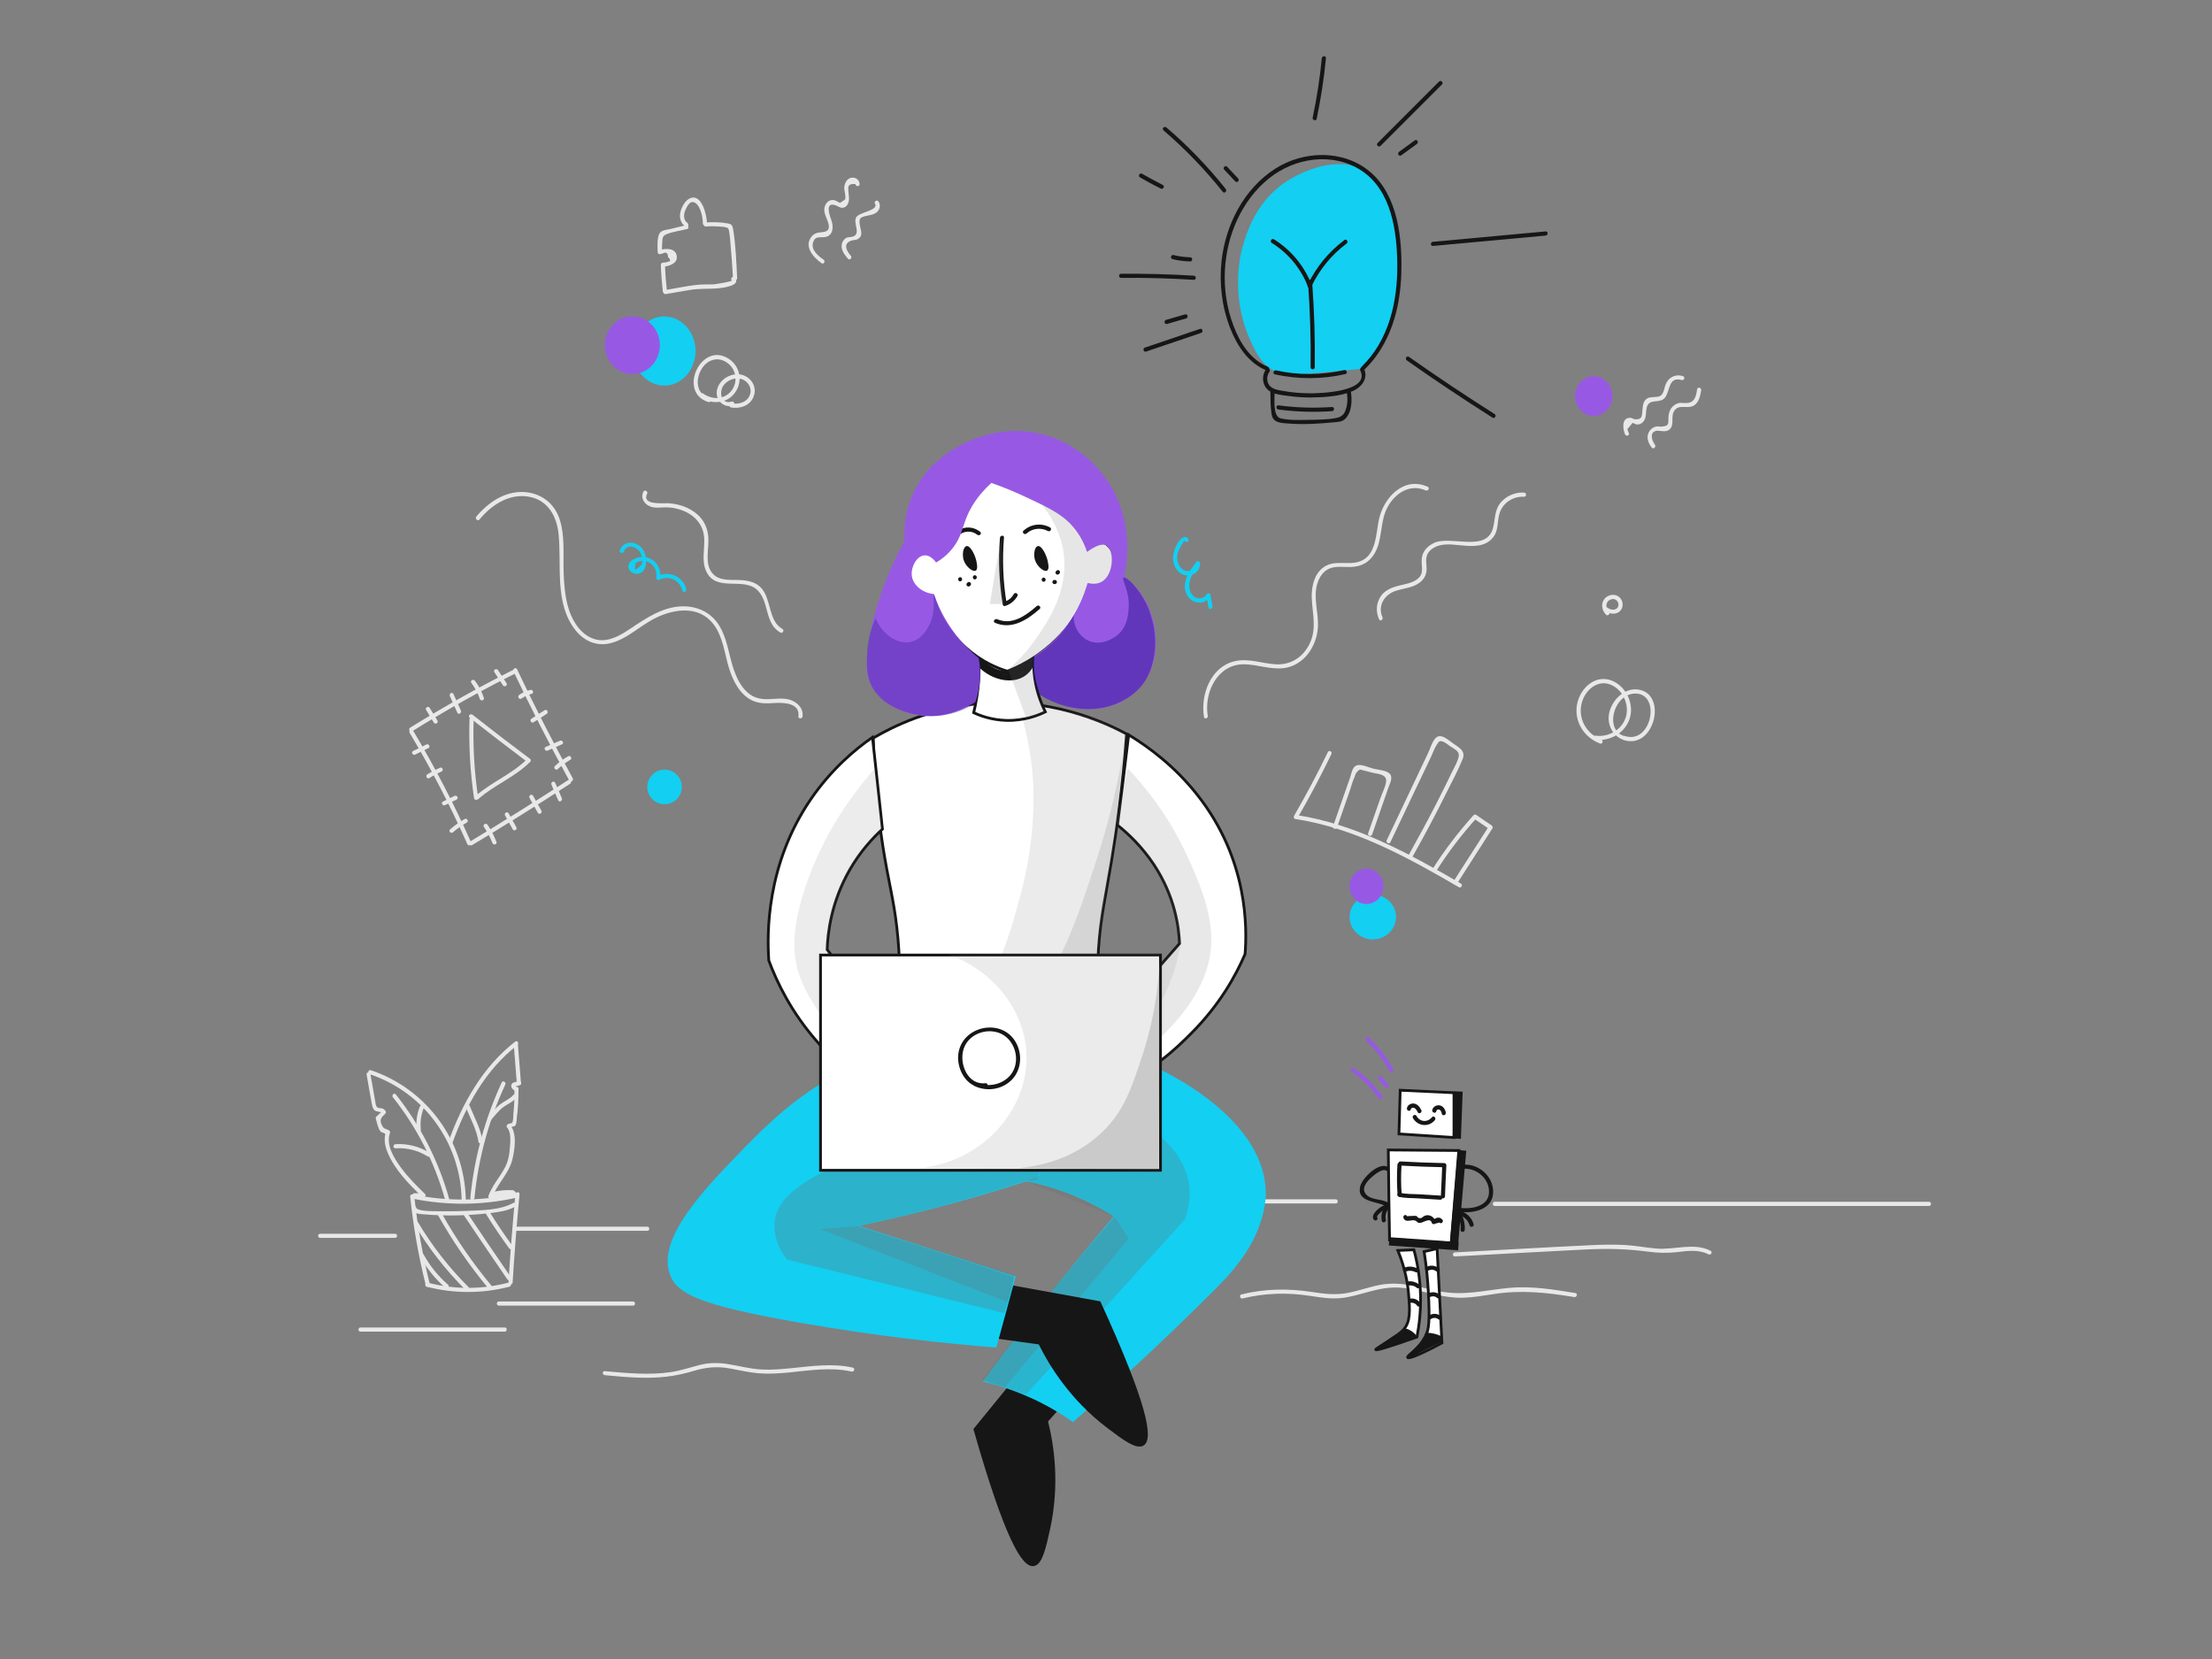<?xml version="1.0" encoding="UTF-8" standalone="no"?>
<svg
   version="1.1"
   x="0px"
   y="0px"
   viewBox="0 0 1600 1200"
   style="enable-background:new 0 0 1600 1200;"
   xml:space="preserve"
   width="1600px"
   height="1200px"
   id="svg953"
   xmlns="http://www.w3.org/2000/svg"
   xmlns:svg="http://www.w3.org/2000/svg"><rect x="0" y="0" width="1600" height="1200" fill="#808080" stroke="none"/><defs
   id="defs957">
	
	
	
	
	
	
	
	
	
	
	
	
	
	
	
	
	
	
	
	
	
	

	
	
	
	

	
	
	
	
	

	
	
	
	
	
	
	
	
	
	
	
	
</defs>

<path
   d="m 932.9,129.8 c -24.5,14.5 -31.5,39.5 -34.4,49.8 -0.7,2.5 -8.9,33.2 5.3,65.2 4.2,9.5 8.7,19.3 18.9,24 5.9,2.8 11.2,2.6 32,0.8 9.7,-0.8 20.2,-1.8 31.4,-3 7.9,-10.1 21.5,-30.3 25.5,-58.7 0.7,-5.3 8.9,-68.5 -25.5,-85.3 -22.5,-11.1 -49.6,5 -53.2,7.2 z"
   style="fill:#13cff2;fill-opacity:1"
   id="path2" /><ellipse
   cx="480.5"
   cy="253.9"
   rx="22.6"
   ry="25"
   style="fill:#13cff2;fill-opacity:1"
   id="ellipse4" /><ellipse
   cx="993"
   cy="663.3"
   rx="16.8"
   ry="16.2"
   style="fill:#13cff2;fill-opacity:1"
   id="ellipse6" /><circle
   cx="480.7"
   cy="569.2"
   style="fill:#13cff2;fill-opacity:1"
   id="ellipse8"
   r="12.5" /><ellipse
   cx="457.4"
   cy="249.7"
   rx="19.9"
   ry="20.9"
   style="fill:#9759e4;fill-opacity:1"
   id="ellipse10" /><ellipse
   cx="988.4"
   cy="641.1"
   rx="12.3"
   ry="12.8"
   style="fill:#9759e4;fill-opacity:1"
   id="ellipse12" /><ellipse
   cx="1152.8"
   cy="286.5"
   rx="13.5"
   ry="14.4"
   style="fill:#9759e4;fill-opacity:1"
   id="ellipse14" /><g
   id="g20"
   style="fill:#13cff2;fill-opacity:1">
		<g
   id="g18"
   style="fill:#13cff2;fill-opacity:1">
			<path
   d="m 859.6,389.9 c -2.2,-3.5 -5.8,-0.2 -7.3,2.2 -3.1,5 -5.1,11.2 -2.8,16.9 1.7,4.3 5.9,7.9 10.8,7.2 4.5,-0.6 7.9,-4.3 7.8,-8.8 0,-1.2 -1.7,-2.1 -2.6,-1.1 -5.3,6.7 -11.8,16.2 -6.5,24.8 3.7,5.9 12.8,6.7 16.4,0.3 -0.9,-0.1 -1.8,-0.2 -2.7,-0.4 0.5,2.8 1,5.6 1.4,8.4 0.3,1.9 3.2,1.1 2.9,-0.8 -0.5,-2.8 -1,-5.6 -1.4,-8.4 -0.2,-1.3 -2.2,-1.4 -2.7,-0.4 -1.6,2.8 -5.2,3.8 -8.1,2.4 -3.2,-1.6 -4.6,-5.2 -4.6,-8.7 0,-5.8 4.1,-10.9 7.5,-15.2 -0.9,-0.4 -1.7,-0.7 -2.6,-1.1 0.1,3.8 -3.6,6.6 -7.3,5.8 -2.8,-0.6 -4.6,-3 -5.6,-5.6 -1,-2.7 -0.9,-5.4 -0.1,-8.1 0.1,-0.2 4.2,-9.1 4.8,-8.1 1.1,1.8 3.7,0.3 2.7,-1.3 z"
   style="fill:#13cff2;fill-opacity:1"
   id="path16" />
		</g>
	</g><g
   id="g26"
   style="fill:#13cff2;fill-opacity:1">
		<g
   id="g24"
   style="fill:#13cff2;fill-opacity:1">
			<path
   d="m 451.3,398.9 c 2.2,-6 9.5,-3.4 11.8,0.8 0.8,1.4 1.2,3 1.4,4.6 0.4,3 0.1,4.2 -2.5,6 -2.8,2.8 -3.5,1.7 -2,-3.3 0.7,-0.3 1.5,-0.6 2.2,-0.9 1.9,-0.5 4.1,-0.4 6,0.2 4.8,1.6 7.2,6.7 6.5,11.4 -0.2,1.2 1,2.4 2.2,1.7 6.5,-3.7 15.1,0.4 16.6,7.7 0.4,1.9 3.3,1.1 2.9,-0.8 -1.9,-9.2 -12.8,-14 -21,-9.4 0.7,0.6 1.5,1.1 2.2,1.7 1.3,-8.8 -5.4,-17 -14.7,-15.6 -3.2,0.5 -8,2.5 -8.4,6.3 -0.3,3.1 2.6,5.4 5.5,5.7 8.6,0.8 8.4,-11.7 5.6,-16.7 -3.8,-6.8 -14.3,-8.5 -17.3,-0.1 -0.6,1.7 2.3,2.5 3,0.7 z"
   style="fill:#13cff2;fill-opacity:1"
   id="path22" />
		</g>
	</g><g
   id="g32"
   style="fill:#9759e4;fill-opacity:1">
		<g
   id="g30"
   style="fill:#9759e4;fill-opacity:1">
			<path
   d="m 977.8,775.3 c 7.7,5.1 14.2,11.6 19.4,19.2 1.1,1.6 3.7,0.1 2.6,-1.5 -5.5,-8 -12.3,-14.8 -20.4,-20.2 -1.7,-1.2 -3.2,1.4 -1.6,2.5 z"
   style="fill:#9759e4;fill-opacity:1"
   id="path28" />
		</g>
	</g><g
   id="g38"
   style="fill:#9759e4;fill-opacity:1">
		<g
   id="g36"
   style="fill:#9759e4;fill-opacity:1">
			<path
   d="m 997.3,780.8 c 1.6,1.9 3.1,3.9 4.7,5.8 1.2,1.5 3.3,-0.6 2.1,-2.1 -1.6,-1.9 -3.1,-3.9 -4.7,-5.8 -1.2,-1.5 -3.3,0.7 -2.1,2.1 z"
   style="fill:#9759e4;fill-opacity:1"
   id="path34" />
		</g>
	</g><g
   id="g44"
   style="fill:#9759e4;fill-opacity:1">
		<g
   id="g42"
   style="fill:#9759e4;fill-opacity:1">
			<path
   d="m 988.1,752.8 c 6.9,6.4 12.6,13.7 17,22 0.9,1.7 3.5,0.2 2.6,-1.5 -4.5,-8.5 -10.4,-16.1 -17.5,-22.6 -1.4,-1.4 -3.5,0.8 -2.1,2.1 z"
   style="fill:#9759e4;fill-opacity:1"
   id="path40" />
		</g>
	</g>
<g
   id="background">
	<g
   id="g51">
		<g
   id="g49">
			<path
   d="M296.7,865.4c2.2,21.7,6,43.1,11.3,64.3c0.5,1.9,3.4,1.1,2.9-0.8c-5.2-20.9-9-42.1-11.2-63.5     C299.5,863.5,296.5,863.5,296.7,865.4L296.7,865.4z"
   style="fill:#E8E8E8;"
   id="path47" />
		</g>
	</g>
	<g
   id="g57">
		<g
   id="g55">
			<path
   d="M308.6,930.7c19.7,5.1,40.2,5.1,59.9,0c1.9-0.5,1.1-3.4-0.8-2.9c-19.2,5-39.1,5-58.3,0     C307.6,927.3,306.8,930.2,308.6,930.7L308.6,930.7z"
   style="fill:#E8E8E8;"
   id="path53" />
		</g>
	</g>
	<g
   id="g63">
		<g
   id="g61">
			<path
   d="M370.8,927.7c1.3-21.3,3-42.6,5-63.9c0.2-1.9-2.8-1.9-3,0c-2,21.3-3.7,42.6-5,63.9     C367.7,929.6,370.7,929.6,370.8,927.7L370.8,927.7z"
   style="fill:#E8E8E8;"
   id="path59" />
		</g>
	</g>
	<g
   id="g69">
		<g
   id="g67">
			<path
   d="M298.4,867c24.9,5.1,50.5,4.9,75.4-0.7c1.9-0.4,1.1-3.3-0.8-2.9c-24.3,5.4-49.4,5.7-73.8,0.7     C297.3,863.7,296.5,866.6,298.4,867L298.4,867z"
   style="fill:#E8E8E8;"
   id="path65" />
		</g>
	</g>
	<g
   id="g75">
		<g
   id="g73">
			<path
   d="M298.1,874.2c0.8,4.1,6,3.9,9.2,4.2c8.1,0.7,16.3,0.9,24.4,0.7c7.8-0.2,15.6-0.8,23.4-1.7     c6.2-0.8,12.2-1.6,17.7-4.7c1.7-0.9,0.2-3.5-1.5-2.6c-9.9,5.5-23.6,5.3-34.7,5.8c-5.5,0.2-11.1,0.3-16.6,0.2     c-2.9-0.1-18.4,0.6-19-2.7C300.6,871.5,297.8,872.3,298.1,874.2L298.1,874.2z"
   style="fill:#E8E8E8;"
   id="path71" />
		</g>
	</g>
	<g
   id="g81">
		<g
   id="g79">
			<path
   d="M303.8,908.9c4.8,8.5,10.9,16,18.2,22.5c1.4,1.3,3.6-0.8,2.1-2.1c-7.2-6.3-13.1-13.6-17.7-21.9     C305.5,905.7,302.9,907.2,303.8,908.9L303.8,908.9z"
   style="fill:#E8E8E8;"
   id="path77" />
		</g>
	</g>
	<g
   id="g87">
		<g
   id="g85">
			<path
   d="M299.9,885.8c10.2,17.2,22.6,33,36.8,47.2c1.4,1.4,3.5-0.8,2.1-2.1c-14-14-26.2-29.6-36.3-46.6     C301.5,882.7,298.9,884.2,299.9,885.8L299.9,885.8z"
   style="fill:#E8E8E8;"
   id="path83" />
		</g>
	</g>
	<g
   id="g93">
		<g
   id="g91">
			<path
   d="M316.6,878.6c10.6,18.9,22.9,36.8,36.8,53.5c1.2,1.5,3.3-0.6,2.1-2.1c-13.7-16.5-25.9-34.2-36.3-52.9     C318.3,875.4,315.7,876.9,316.6,878.6L316.6,878.6z"
   style="fill:#E8E8E8;"
   id="path89" />
		</g>
	</g>
	<g
   id="g99">
		<g
   id="g97">
			<path
   d="M335.7,879.3c10.3,15.4,20.7,30.7,31.2,46c1.1,1.6,3.7,0.1,2.6-1.5c-10.5-15.3-20.9-30.6-31.2-46     C337.2,876.2,334.6,877.7,335.7,879.3L335.7,879.3z"
   style="fill:#E8E8E8;"
   id="path95" />
		</g>
	</g>
	<g
   id="g105">
		<g
   id="g103">
			<path
   d="M351.7,878.4c5.2,8.4,10.8,16.6,16.6,24.6c1.1,1.5,3.7,0,2.6-1.5c-5.8-8-11.4-16.2-16.6-24.6     C353.3,875.3,350.7,876.8,351.7,878.4L351.7,878.4z"
   style="fill:#E8E8E8;"
   id="path101" />
		</g>
	</g>
	<g
   id="g111">
		<g
   id="g109">
			<path
   d="M265.2,777.4c1.2,6.9,2.4,13.9,3.7,20.8c0.4,1.9,0.7,3.9,2.3,5.1c1.1,0.9,4.7,0.8,5.4,1.8     c0.1-0.6,0.2-1.2,0.2-1.8c-1.5,1.5-3,3-4.6,4.4c-0.4,0.4-0.5,1-0.4,1.5c0.9,2.7,1.5,6.7,3.3,9c0.9,1.2,2.5,1,3.2,1.7     c0.6,0.6,0.4,0.2,0.1,2c-0.2,1.5-0.2,3.1,0,4.7c0.3,2.4,1,4.7,1.9,6.9c5.2,12.6,15.3,22.8,25,32.2c1.4,1.3,3.5-0.8,2.1-2.1     c-6.2-6-12.4-12.2-17.5-19.2c-5-6.9-10.9-16.2-7.8-25c0.2-0.5,0-1.2-0.4-1.5c-1.9-1.5-3.8-0.9-5.1-3.3c-2.5-4.5-1.1-6,2.1-9.1     c0.5-0.4,0.6-1.3,0.2-1.8c-0.8-1.2-1.4-1.6-2.7-2c-0.8-0.3-2,0-2.8-0.4c-1.7-0.9-1.7-3.1-2-4.7c-1.2-6.6-2.4-13.3-3.5-19.9     C267.7,774.7,264.8,775.5,265.2,777.4L265.2,777.4z"
   style="fill:#E8E8E8;"
   id="path107" />
		</g>
	</g>
	<g
   id="g117">
		<g
   id="g115">
			<path
   d="M267.4,777c39,13,65.7,49.4,66.5,90.6c0,1.9,3,1.9,3,0c-0.8-42.5-28.4-80-68.7-93.5     C266.4,773.5,265.6,776.4,267.4,777L267.4,777z"
   style="fill:#E8E8E8;"
   id="path113" />
		</g>
	</g>
	<g
   id="g123">
		<g
   id="g121">
			<path
   d="M327.3,826.6c9.7-26.9,24-52.9,46.9-70.6c1.5-1.2,0-3.8-1.5-2.6c-23.6,18.3-38.3,44.7-48.3,72.4     C323.8,827.6,326.7,828.4,327.3,826.6L327.3,826.6z"
   style="fill:#E8E8E8;"
   id="path119" />
		</g>
	</g>
	<g
   id="g129">
		<g
   id="g127">
			<path
   d="M371.6,755.4c0.7,9.2,1.5,18.4,2.2,27.7c0.2,1.9,3.2,1.9,3,0c-0.7-9.2-1.5-18.4-2.2-27.7     C374.5,753.5,371.5,753.5,371.6,755.4L371.6,755.4z"
   style="fill:#E8E8E8;"
   id="path125" />
		</g>
	</g>
	<g
   id="g135">
		<g
   id="g133">
			<path
   d="M375.1,782.1c-1.3,0.3-2.6,0.6-3.8,1c-1.9,0.5-1.1,3.4,0.8,2.9c1.3-0.3,2.6-0.6,3.8-1     C377.8,784.5,377,781.7,375.1,782.1L375.1,782.1z"
   style="fill:#E8E8E8;"
   id="path131" />
		</g>
	</g>
	<g
   id="g141">
		<g
   id="g139">
			<path
   d="M369.8,785.8c0.4,1.9,2,3.1,3.8,3.3c0.8,0.1,1.5-0.7,1.5-1.5c0-0.9-0.7-1.4-1.5-1.5c0.3,0,0,0-0.1,0     c-0.1,0-0.3-0.1-0.1,0c-0.1-0.1-0.2-0.1-0.3-0.2c-0.2-0.1,0.2,0.2-0.1-0.1c-0.1-0.1-0.1-0.1-0.2-0.2c0.2,0.2,0,0,0-0.1     c-0.1-0.1-0.1-0.3-0.1-0.1c0-0.1-0.1-0.3-0.1-0.4c-0.2-0.8-1.1-1.3-1.8-1C370,784.2,369.6,785,369.8,785.8L369.8,785.8z"
   style="fill:#E8E8E8;"
   id="path137" />
		</g>
	</g>
	<g
   id="g147">
		<g
   id="g145">
			<path
   d="M372.1,788c0.1,5.7-0.1,11.3-0.7,16.9c-0.2,1.8,0.1,6-1.1,7.4c-0.1,0.1-1.9,0.4-2.3,0.7     c-1.5,1.2,0.6,3.3,2.1,2.1c0.5-0.4,1.7,0,2.5-0.9c1.2-1.2,1-4,1.2-5.4c0.9-6.9,1.3-13.9,1.2-20.9     C375.1,786.1,372.1,786.1,372.1,788L372.1,788z"
   style="fill:#E8E8E8;"
   id="path143" />
		</g>
	</g>
	<g
   id="g153">
		<g
   id="g151">
			<path
   d="M366.8,815.6c3.2,3.8,2.3,10.1,2,14.7c-0.4,5.3-1.3,10.2-3.9,14.8c-3.7,6.8-8.9,12.5-11.6,19.9     c-0.7,1.8,2.2,2.6,2.9,0.8c3.6-9.7,11.9-16.9,14.4-27.1c1.8-7.3,3.5-19-1.7-25.2C367.7,812.1,365.6,814.2,366.8,815.6     L366.8,815.6z"
   style="fill:#E8E8E8;"
   id="path149" />
		</g>
	</g>
	<g
   id="g159">
		<g
   id="g157">
			<path
   d="M343.2,866.4c2.8-28.4,10.3-56.1,22.3-81.9c0.8-1.7-1.8-3.3-2.6-1.5c-12.2,26.4-19.9,54.5-22.7,83.5     C340,868.4,343,868.3,343.2,866.4L343.2,866.4z"
   style="fill:#E8E8E8;"
   id="path155" />
		</g>
	</g>
	<g
   id="g165">
		<g
   id="g163">
			<path
   d="M284.2,793.7c17.5,22,30.3,47.3,37.8,74.3c0.5,1.9,3.4,1.1,2.9-0.8c-7.7-27.6-20.8-53.2-38.6-75.6     C285.1,790.1,283,792.2,284.2,793.7L284.2,793.7z"
   style="fill:#E8E8E8;"
   id="path161" />
		</g>
	</g>
	<g
   id="g171">
		<g
   id="g169">
			<path
   d="M286.1,830.6c8.4-0.5,16.2,1.5,23.3,5.9c1.6,1,3.2-1.6,1.5-2.6c-7.5-4.6-16-6.8-24.8-6.3     C284.1,827.7,284.1,830.7,286.1,830.6L286.1,830.6z"
   style="fill:#E8E8E8;"
   id="path167" />
		</g>
	</g>
	<g
   id="g177">
		<g
   id="g175">
			<path
   d="M304.4,817.2c-0.6-5.5,0.1-10.8,2.2-16c0.7-1.8-2.2-2.6-2.9-0.8c-2.2,5.4-2.9,11-2.3,16.8     C301.6,819.1,304.6,819.1,304.4,817.2L304.4,817.2z"
   style="fill:#E8E8E8;"
   id="path173" />
		</g>
	</g>
	<g
   id="g183">
		<g
   id="g181">
			<path
   d="M336.8,800.6c3.3,8.1,8.1,16.7,9.3,25.3c0.3,1.9,3.2,1.1,2.9-0.8c-1.3-8.7-6.1-17.3-9.3-25.3     C339,798,336.1,798.8,336.8,800.6L336.8,800.6z"
   style="fill:#E8E8E8;"
   id="path179" />
		</g>
	</g>
	<g
   id="g189">
		<g
   id="g187">
			<path
   d="M355.2,810.1c2.9-3.3,5.7-7.2,9.4-9.7c3.1-2.1,6.5-3.5,8.9-6.4c1.2-1.5-0.9-3.6-2.1-2.1     c-2.6,3.1-6.4,4.4-9.5,6.8c-3.4,2.6-6,6.1-8.8,9.3C351.8,809.5,353.9,811.6,355.2,810.1L355.2,810.1z"
   style="fill:#E8E8E8;"
   id="path185" />
		</g>
	</g>
	<g
   id="g195">
		<g
   id="g193">
			<path
   d="M356.2,865.4c4.8-1.3,9.7-1.8,14.7-1.5c1.9,0.1,1.9-2.9,0-3c-5.3-0.3-10.4,0.2-15.5,1.6     C353.6,863,354.3,865.9,356.2,865.4L356.2,865.4z"
   style="fill:#E8E8E8;"
   id="path191" />
		</g>
	</g>
	<g
   id="g201">
		<g
   id="g199">
			<path
   d="M355.8,866.6c5.6,0.5,11-0.2,16.4-1.9c1.8-0.6,1-3.5-0.8-2.9c-5.1,1.6-10.3,2.2-15.6,1.8     C353.9,863.5,353.9,866.5,355.8,866.6L355.8,866.6z"
   style="fill:#E8E8E8;"
   id="path197" />
		</g>
	</g>
	<g
   id="g207">
		<g
   id="g205">
			<path
   d="M299.7,866.1c1.3,0,2.5,0,3.8,0c1.9,0,1.9-3,0-3c-1.3,0-2.5,0-3.8,0C297.8,863.1,297.8,866.1,299.7,866.1     L299.7,866.1z"
   style="fill:#E8E8E8;"
   id="path203" />
		</g>
	</g>
	<g
   id="g213">
		<g
   id="g211">
			<path
   d="M373,890.3c31.7,0,63.5,0,95.2,0c1.9,0,1.9-3,0-3c-31.7,0-63.5,0-95.2,0C371.1,887.3,371.1,890.3,373,890.3     L373,890.3z"
   style="fill:#E8E8E8;"
   id="path209" />
		</g>
	</g>
	<g
   id="g219">
		<g
   id="g217">
			<path
   d="M909.6,870.5c18.9,0,37.7,0,56.6,0c1.9,0,1.9-3,0-3c-18.9,0-37.7,0-56.6,0     C907.7,867.5,907.7,870.5,909.6,870.5L909.6,870.5z"
   style="fill:#E8E8E8;"
   id="path215" />
		</g>
	</g>
	<g
   id="g225">
		<g
   id="g223">
			<path
   d="M1081.2,872.3c81.5,0,163,0,244.5,0c23.2,0,46.4,0,69.6,0c1.9,0,1.9-3,0-3c-81.5,0-163,0-244.5,0     c-23.2,0-46.4,0-69.6,0C1079.3,869.3,1079.3,872.3,1081.2,872.3L1081.2,872.3z"
   style="fill:#E8E8E8;"
   id="path221" />
		</g>
	</g>
	<g
   id="g231">
		<g
   id="g229">
			<path
   d="M960.5,544c-7.6,15.7-15.8,31.1-24.5,46.2c-0.4,0.8-0.1,2.1,0.9,2.2c42.9,6.5,81.3,27.8,118.3,49.3     c1.7,1,3.2-1.6,1.5-2.6c-37.3-21.6-75.9-43-119.1-49.6c0.3,0.7,0.6,1.5,0.9,2.2c8.8-15.1,16.9-30.5,24.5-46.2     C963.9,543.8,961.4,542.2,960.5,544L960.5,544z"
   style="fill:#E8E8E8;"
   id="path227" />
		</g>
	</g>
	<g
   id="g237">
		<g
   id="g235">
			<path
   d="M967.1,598.5c3-8.6,6-17.3,9-25.9c1.3-3.6,2.2-7.6,3.9-11.1c0.4-2.1,1.7-3.7,3.7-4.9     c1.2,0.3,2.4,0.6,3.6,0.9c1.8,0.5,3.6,0.9,5.3,1.4c4.1,1,10.7,1,10,6.5c-0.5,3.9-2.8,8.1-4.1,11.9c-3,8.5-5.9,17-8.9,25.5     c-0.6,1.8,2.3,2.6,2.9,0.8c3.9-11.2,7.8-22.5,11.7-33.7c0.9-2.6,3.4-7,1.4-9.8c-2.2-3-8.8-3.2-12.2-4.1     c-3.3-0.8-9.1-3.8-12.5-2.2c-2.9,1.3-3.5,6.3-4.4,8.8c-4.1,11.7-8.2,23.5-12.3,35.2C963.6,599.5,966.5,600.3,967.1,598.5     L967.1,598.5z"
   style="fill:#E8E8E8;"
   id="path233" />
		</g>
	</g>
	<g
   id="g243">
		<g
   id="g241">
			<path
   d="M1005.7,609.2c6.4-13.5,12.9-27.1,19.3-40.6c3.2-6.8,6.4-13.5,9.7-20.3c1.5-3.1,2.7-6.8,4.6-9.7     c1.6-2.5,2-3.1,4.8-2c1.5,0.6,3.3,2.1,4.6,3c1.7,1.2,4.4,2.5,5.6,4.1c1.5,1.9,0.9,3.9,0,6.3c-1.2,3.2-3,6.3-4.5,9.4     c-3.3,6.8-6.6,13.6-10.1,20.4c-6.6,12.9-13.5,25.7-20.6,38.4c-1,1.7,1.6,3.2,2.6,1.5c8.7-15.4,17-31,24.8-46.8     c3.9-7.8,8.2-15.8,11.5-23.9c2.3-5.9-2.7-8.3-7.1-11.4c-3.5-2.4-9-7.9-12.8-3.4c-2.4,2.8-3.7,7.5-5.3,10.9     c-2,4.1-3.9,8.2-5.9,12.4c-8,16.8-16,33.6-23.9,50.4C1002.3,609.4,1004.9,611,1005.7,609.2L1005.7,609.2z"
   style="fill:#E8E8E8;"
   id="path239" />
		</g>
	</g>
	<g
   id="g249">
		<g
   id="g247">
			<path
   d="M1038.9,630c8.6-13.5,18.3-26.3,29-38.1c-0.6,0.1-1.2,0.2-1.8,0.2c3.8,2.6,7.5,5.1,11.3,7.7     c-0.2-0.7-0.4-1.4-0.5-2.1c-8.5,13.3-17,26.5-25.5,39.8c-1,1.6,1.5,3.1,2.6,1.5c8.5-13.3,17-26.5,25.5-39.8     c0.5-0.7,0.1-1.6-0.5-2.1c-3.8-2.6-7.5-5.1-11.3-7.7c-0.5-0.4-1.4-0.2-1.8,0.2c-10.9,12.1-20.8,25-29.5,38.7     C1035.3,630.2,1037.9,631.7,1038.9,630L1038.9,630z"
   style="fill:#E8E8E8;"
   id="path245" />
		</g>
	</g>
	<g
   id="g255">
		<g
   id="g253">
			<path
   d="M1158.2,534.9c-10-3.8-16.3-13.8-14.5-24.5c1.8-10.9,12.5-20.6,23.5-14.1c7.6,4.5,11.5,14.7,8.6,23     c-3,8.9-12.8,14.2-21.9,12.8c-1.9-0.3-2.7,2.6-0.8,2.9c10.7,1.6,22-4.3,25.6-14.9c3.6-10.6-2.2-23.4-12.6-27.7     c-12.2-5-23.3,5.5-25.4,17.2c-2.2,12.4,5.1,23.8,16.6,28.2C1159.2,538.5,1160,535.6,1158.2,534.9L1158.2,534.9z"
   style="fill:#E8E8E8;"
   id="path251" />
		</g>
	</g>
	<g
   id="g261">
		<g
   id="g259">
			<path
   d="M1178.7,533c-19.9-0.6-12.4-32.5,5.2-31.3c17.6,1.3,10.4,37.2-8.9,30.6c-1.8-0.6-2.6,2.3-0.8,2.9     c22.3,7.6,32.3-33,11-36.4c-10.4-1.7-19.8,8.1-21.4,17.8c-1.6,9.6,4.9,19,14.9,19.3C1180.6,536.1,1180.6,533.1,1178.7,533     L1178.7,533z"
   style="fill:#E8E8E8;"
   id="path257" />
		</g>
	</g>
	<g
   id="g267">
		<g
   id="g265">
			<path
   d="M1163.8,442.5c-1.7-1.8-2.5-4.7-1.2-6.9c1.3-2.1,4.5-3.1,6.5-1.5c1.8,1.4,2.2,4.4,0.5,5.9     c-2,1.8-5.2,0.9-7.1-0.6c-1.5-1.2-3.6,0.9-2.1,2.1c3.1,2.4,7.9,3.6,11.2,0.7c3-2.7,2.7-7.7-0.3-10.3c-3.1-2.7-8-1.9-10.6,1.1     c-2.9,3.4-2.1,8.5,0.9,11.6C1163,446,1165.1,443.9,1163.8,442.5L1163.8,442.5z"
   style="fill:#E8E8E8;"
   id="path263" />
		</g>
	</g>
	<g
   id="g273">
		<g
   id="g271">
			<path
   d="M873.6,517.8c-2.8-17,7.1-37.5,26.3-37.3c9.8,0.1,19.3,4.1,29.2,2.7c7-1,13-5,17.2-10.5     c4.2-5.5,6.6-12.4,7-19.3c0.5-10.2-3.4-20.6-0.6-30.7c1.4-5.1,4.4-9.8,9.5-11.7c4.9-1.7,10.2-0.7,15.3-0.9     c7.4-0.3,13.2-3.5,16.9-10c5.2-9.1,4-20,7.6-29.6c4.3-11.6,16.4-21.5,29.2-15.8c1.7,0.8,3.3-1.8,1.5-2.6     c-17.4-7.8-31.9,7.9-35.3,23.7c-2.2,10.3-1.8,26.3-14.1,30.4c-8.6,2.9-18.3-1.6-26.2,4.3c-6.5,4.8-8.4,13.6-8.3,21.3     c0.3,11.3,3.8,22.3-1.2,33.1c-4.6,10.2-13.7,16.3-25,15.6c-10-0.6-19.9-4.7-30-2.1c-17.1,4.3-24.4,24.5-21.7,40.3     C871.1,520.4,874,519.6,873.6,517.8L873.6,517.8z"
   style="fill:#E8E8E8;"
   id="path269" />
		</g>
	</g>
	<g
   id="g279">
		<g
   id="g277">
			<path
   d="M1000,446.5c-3.7-8.4,1.4-16.4,9.5-19.1c5.9-2,12.4-2.1,17.5-6.1c4-3.1,5.3-7,4.8-12     c-0.5-4.7-0.5-8.4,3.2-11.6c3.1-2.7,7.2-3.7,11.2-3.9c11-0.4,26.1,5.2,34.1-5.5c3.7-5,2.6-11.2,4.3-16.8     c2.3-7.8,9.8-12.6,17.8-12.2c1.9,0.1,1.9-2.9,0-3c-6.1-0.3-12,2-16.2,6.4c-5.2,5.5-4.5,11.7-6.1,18.6c-4.3,18.9-30.6,5.6-43,11.5     c-4.6,2.2-8.3,6.1-8.7,11.3c-0.5,6.1,2.3,11.1-3.9,15.3c-3.3,2.2-7.1,2.9-10.9,3.8c-6.3,1.5-12.5,3.4-15.7,9.5     c-2.6,4.8-2.6,10.3-0.4,15.2C998.2,449.8,1000.7,448.2,1000,446.5L1000,446.5z"
   style="fill:#E8E8E8;"
   id="path275" />
		</g>
	</g>
	<g
   id="g285">
		<g
   id="g283">
			<path
   d="M1178.2,313.3c-0.4-0.9-0.8-1.9-1.1-2.9c1.3-1.5,2.5-3,3.8-4.5c0.4-0.1,2.2,1.1,2.8,1.1     c1.5,0.2,2.8-0.2,4-1.1c3.7-2.9,2.4-7.5,3.5-11.4c1.8-6.7,9.7-2.1,13.3-7.1c3.6-4.9,2.3-15.3,11.9-12.5c1.9,0.5,2.7-2.4,0.8-2.9     c-5.5-1.6-10.5,1-12.5,6.3c-0.6,1.5-0.8,3.2-1.4,4.7c-1.3,3.5-2.7,4-6.5,4.2c-2.8,0.2-5,0-6.9,2.4c-1.6,2.1-1.6,4.8-1.9,7.3     c-0.3,3.7,0,6.8-5.5,6.4c-1.1-0.1-2-1.1-3.2-1.1c-6.6-0.1-5.5,8-3.9,11.9C1176,315.9,1179,315.1,1178.2,313.3L1178.2,313.3z"
   style="fill:#E8E8E8;"
   id="path281" />
		</g>
	</g>
	<g
   id="g291">
		<g
   id="g289">
			<path
   d="M1197,321.6c-1.6-2.1-4.3-8.2,0.4-9.8c1.7-0.6,3.9,0.1,5.7,0.1c1.6,0,3,0,4.3-1.1c4-3.2,1.1-8.9,3.2-12.9     c3.4-6.5,10.2-1.4,15-4.8c3.4-2.4,4.3-7,4.9-10.8c0.3-1.9-2.6-2.7-2.9-0.8c-0.7,4.5-1.5,9.5-7.1,10c-2.9,0.3-5.1-0.7-7.8,0.6     c-4.4,2.1-5.8,6-5.9,10.5c-0.1,3.8,0.8,5.7-5.6,6c-0.8,0-1.6-0.2-2.4-0.2c-2.3,0.2-4.3,1.4-5.6,3.3c-2.8,4-1.2,8.6,1.6,12.1     C1196.1,325.3,1198.2,323.1,1197,321.6L1197,321.6z"
   style="fill:#E8E8E8;"
   id="path287" />
		</g>
	</g>
	<g
   id="g297">
		<g
   id="g295">
			<path
   d="M346.8,375.8c8.3-10,20.1-18.2,33.7-16.8c14.8,1.5,22.1,13.3,23.5,27.1c2.4,22.9-3.2,50.3,12.3,69.8     c6.1,7.7,15.2,11.8,25,9.4c11.8-2.8,21-12.1,31.5-17.6c12.4-6.5,29.5-10,40.7,0.9c8.2,8,10,20.2,12.7,30.8     c2.5,9.6,6.8,20.2,15.4,25.9c5.2,3.4,10.9,3.7,16.9,3.3c6.7-0.5,20.4-0.9,19,9.6c-0.2,1.9,2.8,1.9,3,0c0.5-4.1-1.4-7.4-4.7-9.8     c-5.2-3.8-11.2-3.2-17.3-2.8c-6.9,0.5-12.8-0.1-18.1-5c-4.8-4.4-7.7-10.6-9.8-16.7c-3.5-10.5-4.5-22-10.5-31.6     c-5.9-9.5-16.1-14.1-27.1-13.7c-13.9,0.5-25.6,8.5-36.7,15.9c-5.3,3.5-11,7.2-17.5,8.3c-7.8,1.3-14.7-2.1-19.7-7.9     c-9.4-11-10.9-26.7-11.4-40.5c-0.5-12.9,1.2-26.9-3.1-39.4c-3.9-11.4-13.8-18.5-25.7-19.1c-13.8-0.7-25.9,7.6-34.4,17.8     C343.4,375.2,345.5,377.3,346.8,375.8L346.8,375.8z"
   style="fill:#E8E8E8;"
   id="path293" />
		</g>
	</g>
	<g
   id="g303">
		<g
   id="g301">
			<path
   d="M296.3,530.1c15.6,26,29.5,52.9,41.8,80.6c0.8,1.8,3.4,0.2,2.6-1.5c-12.3-27.7-26.3-54.6-41.8-80.6     C297.9,526.9,295.3,528.4,296.3,530.1L296.3,530.1z"
   style="fill:#E8E8E8;"
   id="path299" />
		</g>
	</g>
	<g
   id="g309">
		<g
   id="g307">
			<path
   d="M298.2,528.9c24.3-15.1,49.3-29.2,75-42c1.7-0.9,0.2-3.5-1.5-2.6c-25.6,12.8-50.6,26.9-75,42     C295,527.4,296.5,530,298.2,528.9L298.2,528.9z"
   style="fill:#E8E8E8;"
   id="path305" />
		</g>
	</g>
	<g
   id="g315">
		<g
   id="g313">
			<path
   d="M371.4,485.6c12.7,26.7,26.1,53,40.3,78.9c0.9,1.7,3.5,0.2,2.6-1.5c-14.2-25.9-27.7-52.2-40.3-78.9     C373.1,482.3,370.6,483.8,371.4,485.6L371.4,485.6z"
   style="fill:#E8E8E8;"
   id="path311" />
		</g>
	</g>
	<g
   id="g321">
		<g
   id="g319">
			<path
   d="M341.5,611.3c23.9-14.4,47.5-29.2,70.9-44.4c1.6-1,0.1-3.6-1.5-2.6c-23.4,15.2-47,30-70.9,44.4     C338.4,609.7,339.9,612.3,341.5,611.3L341.5,611.3z"
   style="fill:#E8E8E8;"
   id="path317" />
		</g>
	</g>
	<g
   id="g327">
		<g
   id="g325">
			<path
   d="M339.6,520.1c-0.6,19.2,0.5,38.3,3.3,57.3c0.3,1.9,3.2,1.1,2.9-0.8c-2.8-18.7-3.8-37.6-3.2-56.5     C342.7,518.2,339.7,518.2,339.6,520.1L339.6,520.1z"
   style="fill:#E8E8E8;"
   id="path323" />
		</g>
	</g>
	<g
   id="g333">
		<g
   id="g331">
			<path
   d="M339.7,519.1c13.9,10.9,27.8,21.6,41.9,32.2c1.5,1.2,3-1.4,1.5-2.6c-13.9-10.4-27.7-21-41.3-31.7     C340.3,515.8,338.2,517.9,339.7,519.1L339.7,519.1z"
   style="fill:#E8E8E8;"
   id="path329" />
		</g>
	</g>
	<g
   id="g339">
		<g
   id="g337">
			<path
   d="M346,578c11.5-10.3,26.5-15.8,37.4-26.9c1.4-1.4-0.8-3.5-2.1-2.1c-10.9,11-25.8,16.6-37.4,26.9     C342.4,577.1,344.6,579.2,346,578L346,578z"
   style="fill:#E8E8E8;"
   id="path335" />
		</g>
	</g>
	<g
   id="g345">
		<g
   id="g343">
			<path
   d="M300.3,545.8c3.2-1.6,6.4-3.1,9.6-4.7c1.7-0.8,0.2-3.4-1.5-2.6c-3.2,1.6-6.4,3.1-9.6,4.7     C297.1,544.1,298.6,546.6,300.3,545.8L300.3,545.8z"
   style="fill:#E8E8E8;"
   id="path341" />
		</g>
	</g>
	<g
   id="g351">
		<g
   id="g349">
			<path
   d="M310.6,562.8c2.7-1.8,5.6-3.3,8.6-4.6c1.8-0.7,1-3.6-0.8-2.9c-3.3,1.4-6.4,3-9.4,4.9     C307.5,561.3,309,563.9,310.6,562.8L310.6,562.8z"
   style="fill:#E8E8E8;"
   id="path347" />
		</g>
	</g>
	<g
   id="g357">
		<g
   id="g355">
			<path
   d="M321.9,582.4c2.8-1.4,5.6-2.8,8.4-4.1c1.7-0.9,0.2-3.4-1.5-2.6c-2.8,1.4-5.6,2.8-8.4,4.1     C318.7,580.6,320.2,583.2,321.9,582.4L321.9,582.4z"
   style="fill:#E8E8E8;"
   id="path353" />
		</g>
	</g>
	<g
   id="g363">
		<g
   id="g361">
			<path
   d="M327.7,602c3.1-2.7,6.3-5,9.9-7c1.7-1,0.2-3.5-1.5-2.6c-3.7,2.1-7.2,4.6-10.5,7.5     C324.1,601.2,326.2,603.3,327.7,602L327.7,602z"
   style="fill:#E8E8E8;"
   id="path359" />
		</g>
	</g>
	<g
   id="g369">
		<g
   id="g367">
			<path
   d="M377.1,505.3c2.3-1.6,4.7-2.7,7.4-3.4c1.9-0.5,1.1-3.3-0.8-2.9c-2.9,0.7-5.7,1.9-8.2,3.7     C374,503.8,375.5,506.4,377.1,505.3L377.1,505.3z"
   style="fill:#E8E8E8;"
   id="path365" />
		</g>
	</g>
	<g
   id="g375">
		<g
   id="g373">
			<path
   d="M386,522.4c3.2-2,6.4-4,9.5-6.1c1.6-1,0.1-3.6-1.5-2.6c-3.2,2-6.4,4-9.5,6.1     C382.8,520.9,384.3,523.5,386,522.4L386,522.4z"
   style="fill:#E8E8E8;"
   id="path371" />
		</g>
	</g>
	<g
   id="g381">
		<g
   id="g379">
			<path
   d="M396.2,542.9c3.4-1.5,6.9-3,10.3-4.5c1.8-0.8,0.2-3.4-1.5-2.6c-3.4,1.5-6.9,3-10.3,4.5     C392.9,541.1,394.5,543.7,396.2,542.9L396.2,542.9z"
   style="fill:#E8E8E8;"
   id="path377" />
		</g>
	</g>
	<g
   id="g387">
		<g
   id="g385">
			<path
   d="M403.5,556.3c2.7-2.6,5.7-4.8,9-6.7c1.7-0.9,0.2-3.5-1.5-2.6c-3.5,2-6.7,4.3-9.6,7.1     C400,555.5,402.1,557.6,403.5,556.3L403.5,556.3z"
   style="fill:#E8E8E8;"
   id="path383" />
		</g>
	</g>
	<g
   id="g393">
		<g
   id="g391">
			<path
   d="M350,598.1c2.5,3.7,4.6,7.6,6.2,11.7c0.7,1.8,3.6,1,2.9-0.8c-1.7-4.4-3.8-8.6-6.5-12.5     C351.5,595,348.9,596.5,350,598.1L350,598.1z"
   style="fill:#E8E8E8;"
   id="path389" />
		</g>
	</g>
	<g
   id="g399">
		<g
   id="g397">
			<path
   d="M365.3,589.8c1.9,3.4,3.7,6.7,5.6,10.1c0.9,1.7,3.5,0.2,2.6-1.5c-1.9-3.4-3.7-6.7-5.6-10.1     C367,586.6,364.4,588.1,365.3,589.8L365.3,589.8z"
   style="fill:#E8E8E8;"
   id="path395" />
		</g>
	</g>
	<g
   id="g405">
		<g
   id="g403">
			<path
   d="M383,577.1c2,3.6,4,7.2,6,10.8c0.9,1.7,3.5,0.2,2.6-1.5c-2-3.6-4-7.2-6-10.8     C384.7,573.9,382.1,575.4,383,577.1L383,577.1z"
   style="fill:#E8E8E8;"
   id="path401" />
		</g>
	</g>
	<g
   id="g411">
		<g
   id="g409">
			<path
   d="M398.9,567.6c1.6,3.8,3.2,7.6,4.9,11.3c0.8,1.8,3.3,0.2,2.6-1.5c-1.6-3.8-3.2-7.6-4.9-11.3     C400.7,564.4,398.1,565.9,398.9,567.6L398.9,567.6z"
   style="fill:#E8E8E8;"
   id="path407" />
		</g>
	</g>
	<g
   id="g417">
		<g
   id="g415">
			<path
   d="M308.2,513.5c1.9,3.1,3.7,6.2,5.6,9.2c1,1.7,3.6,0.1,2.6-1.5c-1.9-3.1-3.7-6.2-5.6-9.2     C309.8,510.4,307.2,511.9,308.2,513.5L308.2,513.5z"
   style="fill:#E8E8E8;"
   id="path413" />
		</g>
	</g>
	<g
   id="g423">
		<g
   id="g421">
			<path
   d="M325.4,503.5c1.8,4,3.6,8,5.4,12c0.8,1.8,3.4,0.2,2.6-1.5c-1.8-4-3.6-8-5.4-12     C327.1,500.2,324.6,501.7,325.4,503.5L325.4,503.5z"
   style="fill:#E8E8E8;"
   id="path419" />
		</g>
	</g>
	<g
   id="g429">
		<g
   id="g427">
			<path
   d="M340.9,493.9c2.7,3.6,4.8,7.5,6.2,11.7c0.6,1.8,3.5,1,2.9-0.8c-1.5-4.5-3.6-8.7-6.5-12.4     C342.4,490.9,339.8,492.3,340.9,493.9L340.9,493.9z"
   style="fill:#E8E8E8;"
   id="path425" />
		</g>
	</g>
	<g
   id="g435">
		<g
   id="g433">
			<path
   d="M357.6,486.2c2.1,3.2,4.1,6.3,6.2,9.5c1,1.6,3.6,0.1,2.6-1.5c-2.1-3.2-4.1-6.3-6.2-9.5     C359.1,483.1,356.5,484.6,357.6,486.2L357.6,486.2z"
   style="fill:#E8E8E8;"
   id="path431" />
		</g>
	</g>
	<g
   id="g441">
		<g
   id="g439">
			<path
   d="M513.1,287.9c-9.7-3-10.2-13.3-5.6-21c4.5-7.5,13.2-9.5,20-3.3c5.6,5.2,6.1,14.1,0.9,19.8     c-5.2,5.8-13.7,5.7-19.7,1.3c-1.5-1.2-3,1.4-1.5,2.6c7.6,5.6,18.7,4.7,24.4-3.2c5.9-8,3.8-19.2-4.5-24.6     c-20-12.9-37.2,24.3-14.8,31.3C514.2,291.4,515,288.5,513.1,287.9L513.1,287.9z"
   style="fill:#E8E8E8;"
   id="path437" />
		</g>
	</g>
	<g
   id="g447">
		<g
   id="g445">
			<path
   d="M529.2,290.5c-7.5,2.3-9.3-6.7-6-11.5c2.7-3.9,8-6.2,12.8-4.9c4.6,1.2,7.9,5.9,6.7,10.6     c-1.5,5.9-7.7,8-13.2,7.1c-1.9-0.3-2.7,2.6-0.8,2.9c7.4,1.3,15.4-1.9,17-9.9c1.4-6.9-4-13.2-10.7-14c-7.4-0.9-15.5,4.5-16.5,12.1     c-0.9,6.6,5.1,12.5,11.7,10.4C531.9,292.8,531.1,289.9,529.2,290.5L529.2,290.5z"
   style="fill:#E8E8E8;"
   id="path443" />
		</g>
	</g>
	<g
   id="g453">
		<g
   id="g451">
			<path
   d="M465.4,355.6c-2.4,4.9,1,9.8,6,11.1c3.8,1,7.8,0.1,11.7,0.3c4.2,0.2,8.4,1.2,12.2,2.9     c8.4,3.8,13.8,10.7,14.1,20c0.3,7.8-2,15.9,1.4,23.3c7.2,15.6,27,3.7,37.2,13.8c8.5,8.5,5,24,16.4,30.5c1.7,1,3.2-1.6,1.5-2.6     c-10.2-5.8-7.8-20.9-15-29.3c-3.8-4.4-9.3-5.6-14.9-6c-6.8-0.4-15.6,1-20.6-4.8c-5.8-6.8-2.7-17-3-25c-0.2-6.3-2.3-12-6.7-16.5     c-3.9-3.9-9-6.6-14.3-8c-2.7-0.7-5.5-1.2-8.3-1.3c-3.6-0.2-19.2,1.6-15-6.9C468.9,355.4,466.3,353.9,465.4,355.6L465.4,355.6z"
   style="fill:#E8E8E8;"
   id="path449" />
		</g>
	</g>
	<g
   id="g459">
		<g
   id="g457">
			<path
   d="M231.6,895.4c18.1,0,36.1,0,54.2,0c1.9,0,1.9-3,0-3c-18.1,0-36.1,0-54.2,0     C229.6,892.4,229.6,895.4,231.6,895.4L231.6,895.4z"
   style="fill:#E8E8E8;"
   id="path455" />
		</g>
	</g>
	<g
   id="g465">
		<g
   id="g463">
			<path
   d="M260.8,963.2c34.8,0,69.5,0,104.3,0c1.9,0,1.9-3,0-3c-34.8,0-69.5,0-104.3,0     C258.8,960.2,258.8,963.2,260.8,963.2L260.8,963.2z"
   style="fill:#E8E8E8;"
   id="path461" />
		</g>
	</g>
	<g
   id="g471">
		<g
   id="g469">
			<path
   d="M360.9,944.4c32.3,0,64.7,0,97,0c1.9,0,1.9-3,0-3c-32.3,0-64.7,0-97,0C358.9,941.4,358.9,944.4,360.9,944.4     L360.9,944.4z"
   style="fill:#E8E8E8;"
   id="path467" />
		</g>
	</g>
	<g
   id="g477">
		<g
   id="g475">
			<path
   d="M898.8,939.2c16.3-4,32.7-4.4,49.3-1.8c7,1.1,14.1,2.2,21.2,1.6c6.9-0.6,13.6-2.7,20.3-4.5     c7.6-2.1,15.2-3.7,23.2-3.1c8.2,0.6,16.1,2.9,24.1,4.7c6.9,1.6,13.9,2.7,21,2.6c7.5-0.2,14.9-1.5,22.2-2.6     c20-3.2,38.8-1.2,58.6,2.1c1.9,0.3,2.7-2.6,0.8-2.9c-16-2.6-32.1-5.3-48.4-3.7c-17,1.7-32.8,5.9-50,2.4     c-14.4-2.9-28.1-7.4-42.9-4.6c-7.9,1.5-15.4,4.3-23.3,5.8c-8.8,1.7-17.3,0.7-26.1-0.7c-17.1-2.6-34-2.4-50.9,1.8     C896.2,936.8,897,939.7,898.8,939.2L898.8,939.2z"
   style="fill:#E8E8E8;"
   id="path473" />
		</g>
	</g>
	<g
   id="g483">
		<g
   id="g481">
			<path
   d="M1052.4,908.8c31.4-1.7,62.8-3.4,94.2-5c15.5-0.8,30.5-0.5,45.9,1.6c6.9,0.9,13.5,1.1,20.4,0.3     c7.7-0.9,15.7-2.1,22.9,1.6c1.7,0.9,3.2-1.7,1.5-2.6c-12.2-6.2-26.3-0.4-39.4-1.6c-7.8-0.7-15.4-2.2-23.2-2.6     c-8.1-0.4-16.2-0.2-24.3,0.2c-32.7,1.5-65.4,3.5-98.1,5.2C1050.5,905.9,1050.5,908.9,1052.4,908.8L1052.4,908.8z"
   style="fill:#E8E8E8;"
   id="path479" />
		</g>
	</g>
	<g
   id="g489">
		<g
   id="g487">
			<path
   d="M437.5,994.7c14.8,1.4,29.7,2.8,44.5,1.1c6.9-0.8,13.5-2.3,20.2-4.3c8.7-2.6,16.5-3.3,25.5-1.7     c6.9,1.2,13.7,2.9,20.6,3.5c7.3,0.6,14.6,0.2,21.9-0.5c15.3-1.5,30.6-4.1,45.8-0.7c1.9,0.4,2.7-2.5,0.8-2.9     c-14.6-3.2-29.2-1.1-43.9,0.4c-7.3,0.7-14.6,1.4-21.9,1c-8.3-0.4-16.3-2.6-24.4-3.9c-6.8-1.1-13.3-1.1-20,0.5     c-7.2,1.8-14,4.2-21.4,5.3c-15.8,2.3-31.9,0.7-47.7-0.7C435.5,991.5,435.6,994.5,437.5,994.7L437.5,994.7z"
   style="fill:#E8E8E8;"
   id="path485" />
		</g>
	</g>
	<g
   id="g495">
		<g
   id="g493">
			<path
   d="M595.7,187.8c-3.9-2.7-9.2-7-7.6-12.4c1.7-5.6,5.9-2.9,9.8-4.2c5.2-1.7,4.9-8,3.4-12.1     c-1.5-4-4.7-13.7,3.6-10.4c1.9,0.8,3.3,2.1,5.5,1.4c2-0.6,3-2.4,3.5-4.3c0.4-1.7,0.1-3.5,0-5.3c-0.2-1.2-0.3-2.5-0.3-3.7     c-0.4-2.9,1.4-4.1,5.2-3.6c0.1,1.9,3.1,1.9,3,0c-0.2-2.8-2.3-4.8-5.3-4.7c-3.5,0.1-5.4,3.5-5.8,6.7c-0.3,2.2,1.5,7.3,0.5,9.1     c-1.2,0.8-2.4,1.7-3.7,2.5c-0.5-0.3-1-0.6-1.5-0.9c-0.9-0.3-1.6-0.9-2.5-1.1c-3.1-0.7-5.6,1.2-6.7,4c-1.9,4.8,1.5,8.8,2.5,13.3     c1.3,6.2-3.4,5.5-7.5,6.2c-1.8,0.3-3.3,1.2-4.5,2.5c-6.3,7.3,1,15.4,7,19.6C595.8,191.5,597.3,188.9,595.7,187.8L595.7,187.8z"
   style="fill:#E8E8E8;"
   id="path491" />
		</g>
	</g>
	<g
   id="g501">
		<g
   id="g499">
			<path
   d="M615.4,185c-3.3-3.8-5.8-9,0.6-11c1.6-0.5,3.4-0.3,4.9-1.3c3.3-2.3,1.9-5.4,1.3-8.6c-0.3-1.8-1-4.2,0.1-6     c0.8-1.3,3.7-1.8,5.2-2.1c2.1-0.5,4.3-0.8,6.1-2c2.7-1.9,3.7-5.3,1.9-8.2c-1-1.6-3.6-0.1-2.6,1.5c3,4.8-11,6.1-13.4,9.6     c-2.8,4.1,3.1,11.3-1.8,13.9c-1.9,1-4.3,0.3-6.1,1.6c-1.3,0.9-2.2,2.3-2.6,3.8c-1.1,4.3,1.8,8,4.4,11     C614.6,188.6,616.7,186.5,615.4,185L615.4,185z"
   style="fill:#E8E8E8;"
   id="path497" />
		</g>
	</g>
	<g
   id="g507">
		<g
   id="g505">
			<path
   d="M497.3,161.3c-2.6-1.8-2.9-5-2.1-7.8c0.5-1.9,2.9-7.1,5.2-7.3c3.8-0.4,5.7,4.4,6.7,7.2     c0.9,2.7,1.2,5.4,1.3,8.2c0,1.9,3,1.9,3,0c-0.1-5.6-3.8-22.8-13-17.8c-3.5,1.9-6.1,7.4-6.5,11.2c-0.4,3.6,1,6.8,3.9,8.9     C497.3,165,498.8,162.4,497.3,161.3L497.3,161.3z"
   style="fill:#E8E8E8;"
   id="path503" />
		</g>
	</g>
	<g
   id="g513">
		<g
   id="g511">
			<path
   d="M496.1,162.9c-3.6,0.9-7.2,1.8-10.9,2.7c-2.1,0.5-5.7,0.7-7.4,2.3c-2.9,2.7-2.1,11-2.1,14.5     c0,1,1,1.7,1.9,1.4c0.5-0.1,1-0.3,1.6-0.4c2.6-1.4,3.9-0.5,4,2.5c2,2,2,3.2,0,3.4c-1.2,0.5-2.4,0.7-3.7,0.7     c-0.8,0.1-1.5,0.6-1.5,1.5c0.2,6.4,0.7,12.7,1.4,19.1c0.2,1.9,3.2,1.9,3,0c-0.7-6.4-1.2-12.7-1.4-19.1c-0.5,0.5-1,1-1.5,1.5     c4.2-0.5,10.9-2.2,10-7.9c-1-6.1-8.4-5.4-12.6-4.2c0.6,0.5,1.3,1,1.9,1.4c0-2.3,0-4.5,0.2-6.8c0.3-3.6,0.1-4.9,3.4-6.2     c4.5-1.8,9.8-2.4,14.5-3.6C498.8,165.4,498,162.5,496.1,162.9L496.1,162.9z"
   style="fill:#E8E8E8;"
   id="path509" />
		</g>
	</g>
	<g
   id="g519">
		<g
   id="g517">
			<path
   d="M510.5,163.8c4.2-0.2,8.5-0.2,12.7,0.3c4,0.5,3.8,1.1,4.4,4.6c0.4,2.2,0.5,4.5,0.7,6.7     c0.8,8.6,1.4,17.2,1.9,25.8c0.1,1.9,3.1,1.9,3,0c-0.6-11.7-1-23.7-2.9-35.3c-0.5-2.9-1-3.8-4-4.3c-5.2-1-10.6-1-15.8-0.7     C508.6,160.9,508.6,163.9,510.5,163.8L510.5,163.8z"
   style="fill:#E8E8E8;"
   id="path515" />
		</g>
	</g>
	<g
   id="g525">
		<g
   id="g523">
			<path
   d="M481.6,212.7c5.9-1,11.8-2,17.6-3c6.7-1.1,13.1-0.6,19.8-1.1c3.1-0.3,17.8-1.8,12.4-7.9     c-1.3-1.4-3.4,0.7-2.1,2.1c0.8,0.9-12.8,2.9-13.1,2.9c-4.2,0.1-8.4-0.1-12.6,0.4c-7.6,0.9-15.2,2.5-22.8,3.8     C478.9,210.1,479.7,213,481.6,212.7L481.6,212.7z"
   style="fill:#E8E8E8;"
   id="path521" />
		</g>
	</g>
</g>
<g
   id="robot">
	<path
   d="M1012.8,788.6c-0.3,10.5-0.6,21-0.9,31.6c13.3,0.9,26.5,1.7,39.8,2.6c0-10.8,0-21.6,0-32.4   C1038.7,789.8,1025.8,789.2,1012.8,788.6z"
   style="fill:#FFFFFF;stroke:#161616;stroke-width:2;stroke-miterlimit:10;"
   id="path528" />
	<path
   d="M1030.1,905.3c1.8,11.6,2.6,21.2,3,28.1c1.3,22.9,0.3,28.2-1.7,32.4c-4.9,10.3-13.8,14.6-13,16   c0.6,0.9,5-0.1,24.6-10.4c-1.2-22.8-2.3-45.5-3.5-68.3C1036.4,903.9,1033.3,904.6,1030.1,905.3z"
   style="fill:#FFFFFF;stroke:#161616;stroke-width:2;stroke-miterlimit:10;"
   id="path530" />
	<path
   d="M1004.2,831.8c17,0.1,34,0.3,51,0.4c-1.9,22.8-3.7,45.5-5.6,68.3c-14.8-1.2-29.7-2.3-44.5-3.5   C1004.7,875.3,1004.4,853.6,1004.2,831.8z"
   style="fill:#FFFFFF;stroke:#161616;stroke-width:2;stroke-miterlimit:10;"
   id="path532" />
	<path
   d="M1011.1,904.5c5.4,13.1,7.2,24.4,7.8,32c0.9,11.2,1.5,19.8-3.9,25.5c-2,2.2-5.3,4.3-11.7,8.6   c-5.7,3.8-8.4,5.2-8.2,5.6c0.3,0.6,5.8-0.6,29.8-9.1c1.6-8.1,2.9-18.5,2.6-30.7c-0.4-13-2.5-24.1-4.8-32.4   C1018.9,904.2,1015,904.3,1011.1,904.5z"
   style="fill:#FFFFFF;stroke:#161616;stroke-width:2;stroke-miterlimit:10;"
   id="path534" />
	<g
   id="g540">
		<g
   id="g538">
			<path
   d="M1019.8,982.7c3-2.5,5.8-5.2,8.5-8.1c3.1-3.4,7.7-8.6,12.5-4.1c0.1-0.8,0.2-1.6,0.3-2.4     c-7.1,3.5-14.1,7-21.2,10.4c-1.4,0.7-0.7,2.8,0.8,2.8c6.7,0.1,10.9-11.6,17.8-9.4c1.8,0.6,2.6-2.3,0.8-2.9     c-3-0.9-5.3-0.1-7.8,1.7c-2.9,2.1-7,7.6-10.7,7.6c0.3,0.9,0.5,1.9,0.8,2.8c7.1-3.5,14.1-7,21.2-10.4c0.9-0.4,1-1.7,0.3-2.4     c-2.7-2.5-7.5-3.4-10.9-1.8c-2.5,1.1-4.1,4-5.9,5.9c-2.7,2.9-5.5,5.5-8.5,8.1C1016.2,981.8,1018.3,984,1019.8,982.7L1019.8,982.7     z"
   style="fill:#161616;"
   id="path536" />
		</g>
	</g>
	<g
   id="g546">
		<g
   id="g544">
			<path
   d="M1032.1,967.1c3,0.1,5.9,0.7,8.7,1.9c1.7,0.8,3.3-1.8,1.5-2.6c-3.3-1.5-6.6-2.3-10.2-2.4     C1030.2,964.1,1030.2,967.1,1032.1,967.1L1032.1,967.1z"
   style="fill:#161616;"
   id="path542" />
		</g>
	</g>
	<g
   id="g552">
		<g
   id="g550">
			<path
   d="M1015.7,963.6c2.3,0.6,4.3,1.8,5.9,3.6c1.3,1.4,3.4-0.7,2.1-2.1c-2-2.1-4.5-3.6-7.3-4.3     C1014.7,960.2,1013.9,963.1,1015.7,963.6L1015.7,963.6z"
   style="fill:#161616;"
   id="path548" />
		</g>
	</g>
	<g
   id="g558">
		<g
   id="g556">
			<path
   d="M999.5,975.7c3.1-2.3,6.3-4.4,9.6-6.4c1.5-0.9,3.1-2.1,4.7-2.6c2.5-0.9,4-0.3,6.3,0.7c0-0.9,0-1.7,0-2.6     c-3.2,1.4-6.8,1.3-10.1,2.7c-3.2,1.3-6.2,4.5-9.5,5.1c0.4,0.9,0.8,1.8,1.2,2.7c5.9-2.9,12.5-3.4,18.4-6.3     c1.7-0.9,0.2-3.4-1.5-2.6c-5.9,2.9-12.5,3.4-18.4,6.3c-1.6,0.8-0.4,3,1.2,2.7c3.6-0.6,6.5-3.9,9.9-5.2c3.4-1.3,7.1-1.4,10.4-2.8     c1-0.4,1-2.2,0-2.6c-3.8-1.7-5.5-2.7-9.3-0.7c-5,2.6-9.7,5.7-14.2,9C996.4,974.2,997.9,976.8,999.5,975.7L999.5,975.7z"
   style="fill:#161616;"
   id="path554" />
		</g>
	</g>
	<g
   id="g564">
		<g
   id="g562">
			<path
   d="M1016.6,919.8c2.5-0.9,5-0.8,7.3,0.4c1.7,0.9,3.2-1.7,1.5-2.6c-3-1.6-6.4-1.9-9.6-0.7     C1014,917.6,1014.8,920.5,1016.6,919.8L1016.6,919.8z"
   style="fill:#161616;"
   id="path560" />
		</g>
	</g>
	<g
   id="g570">
		<g
   id="g568">
			<path
   d="M1019.1,929.8c2.1-0.2,4.1,0.3,5.7,1.7c1.5,1.2,3.6-0.9,2.1-2.1c-2.2-1.8-4.9-2.8-7.8-2.6     C1017.2,926.9,1017.2,929.9,1019.1,929.8L1019.1,929.8z"
   style="fill:#161616;"
   id="path566" />
		</g>
	</g>
	<g
   id="g576">
		<g
   id="g574">
			<path
   d="M1020.2,942.3c1.9-0.2,3.7,0.5,4.8,2.1c1,1.6,3.6,0.1,2.6-1.5c-1.5-2.5-4.4-4-7.3-3.6     c-0.8,0.1-1.5,0.6-1.5,1.5C1018.7,941.5,1019.4,942.4,1020.2,942.3L1020.2,942.3z"
   style="fill:#161616;"
   id="path572" />
		</g>
	</g>
	<g
   id="g582">
		<g
   id="g580">
			<path
   d="M1033.1,919.1c1.8-1,4.1-0.9,5.8,0.5c1.5,1.2,3.6-0.9,2.1-2.1c-2.7-2.2-6.3-2.7-9.4-1     C1029.9,917.5,1031.4,920.1,1033.1,919.1L1033.1,919.1z"
   style="fill:#161616;"
   id="path578" />
		</g>
	</g>
	<g
   id="g588">
		<g
   id="g586">
			<path
   d="M1034.8,938c1.6-0.7,3.4-0.4,4.7,0.8c1.4,1.3,3.6-0.8,2.1-2.1c-2.3-2.1-5.5-2.6-8.4-1.2     C1031.5,936.2,1033.1,938.8,1034.8,938L1034.8,938z"
   style="fill:#161616;"
   id="path584" />
		</g>
	</g>
	<g
   id="g594">
		<g
   id="g592">
			<path
   d="M1035.2,954c1.6-1,3.6-1,5.1,0.2c1.5,1.2,3.6-0.9,2.1-2.1c-2.5-2.1-6-2.4-8.7-0.6     C1032.1,952.5,1033.6,955.1,1035.2,954L1035.2,954z"
   style="fill:#161616;"
   id="path590" />
		</g>
	</g>
	<path
   d="M1057.6,832.1c-2,23-4,46-6,69"
   style="fill:none;stroke:#161616;stroke-width:6;stroke-miterlimit:10;"
   id="path596" />
	<path
   d="M1004.8,897.9c16.7,1.2,33.4,2.3,50.1,3.5"
   style="fill:none;stroke:#161616;stroke-width:6;stroke-miterlimit:10;"
   id="path598" />
	<path
   d="M1055,789.5c-0.4,11.4-0.9,22.7-1.3,34.1"
   style="fill:none;stroke:#161616;stroke-width:6;stroke-miterlimit:10;"
   id="path600" />
	<g
   id="g606">
		<g
   id="g604">
			<path
   d="M1057.1,845.6c9.3-1.7,19.2,5.6,19.9,15.2c1,12-12.7,14.1-21.7,12.8c-1.9-0.3-2.7,2.6-0.8,2.9     c11,1.6,26.5-1.5,25.5-15.7c-0.8-11.7-12.5-20.2-23.7-18.1C1054.4,843,1055.2,845.9,1057.1,845.6L1057.1,845.6z"
   style="fill:#161616;"
   id="path602" />
		</g>
	</g>
	<g
   id="g612">
		<g
   id="g610">
			<path
   d="M1054.9,878.9c3.9,0.8,7,3.6,8.1,7.4c0.5,1.9,3.4,1.1,2.9-0.8c-1.3-4.8-5.2-8.6-10.1-9.5     C1053.8,875.7,1053,878.5,1054.9,878.9L1054.9,878.9z"
   style="fill:#161616;"
   id="path608" />
		</g>
	</g>
	<g
   id="g618">
		<g
   id="g616">
			<path
   d="M1053.4,877.9c2.4,3.5,3.5,7.4,3.1,11.7c-0.1,1.9,2.9,1.9,3,0c0.3-4.7-0.9-9.3-3.6-13.2     C1054.9,874.8,1052.3,876.3,1053.4,877.9L1053.4,877.9z"
   style="fill:#161616;"
   id="path614" />
		</g>
	</g>
	<g
   id="g624">
		<g
   id="g622">
			<path
   d="M1004.1,844.2c-6.6-4.2-18.7,7.9-20.2,13.8c-3,12,12.4,10.6,18.8,14.6c1.6,1,3.1-1.6,1.5-2.6     c-4.6-2.9-11.4-1.8-15.4-5.4c-4.9-4.4-0.4-9.7,3-12.8c1.8-1.6,7.9-6.9,10.8-5.1C1004.2,847.9,1005.8,845.3,1004.1,844.2     L1004.1,844.2z"
   style="fill:#161616;"
   id="path620" />
		</g>
	</g>
	<g
   id="g630">
		<g
   id="g628">
			<path
   d="M1002.5,871.2c-2.6,1-5,2.5-7,4.6c-1.5,1.6-3.4,4.1-1.9,6.3c1.1,1.6,3.7,0.1,2.6-1.5c-0.7-1,1.9-3.2,2.6-3.8     c1.3-1.2,2.8-2.1,4.5-2.7C1005.1,873.4,1004.4,870.5,1002.5,871.2L1002.5,871.2z"
   style="fill:#161616;"
   id="path626" />
		</g>
	</g>
	<g
   id="g636">
		<g
   id="g634">
			<path
   d="M1001.3,873.3c-1.9,3-2.5,6.4-1.8,9.8c0.4,1.9,3.3,1.1,2.9-0.8c-0.6-2.7,0-5.2,1.5-7.5     C1005,873.2,1002.4,871.7,1001.3,873.3L1001.3,873.3z"
   style="fill:#161616;"
   id="path632" />
		</g>
	</g>
	<g
   id="g642">
		<g
   id="g640">
			<path
   d="M1010.8,842.3c-0.5,7.3-0.4,14.7,0.1,22c0.2,1.9,3.2,1.9,3,0c-0.6-7.3-0.6-14.7-0.1-22     C1014,840.4,1011,840.4,1010.8,842.3L1010.8,842.3z"
   style="fill:#161616;"
   id="path638" />
		</g>
	</g>
	<g
   id="g648">
		<g
   id="g646">
			<path
   d="M1013,843.1c10.6,0.6,21.1,1,31.7,1.2c-0.5-0.5-1-1-1.5-1.5c-0.3,7.5-0.6,15.1-1,22.6c-0.1,1.9,2.9,1.9,3,0     c0.3-7.5,0.6-15.1,1-22.6c0-0.8-0.7-1.5-1.5-1.5c-10.6-0.2-21.1-0.6-31.7-1.2C1011.1,840,1011.1,843,1013,843.1L1013,843.1z"
   style="fill:#161616;"
   id="path644" />
		</g>
	</g>
	<g
   id="g654">
		<g
   id="g652">
			<path
   d="M1011.8,865.6c4.4,1.2,9.3,0.9,13.7,1.2c5.4,0.3,10.9,0.7,16.3,1c1.9,0.1,1.9-2.9,0-3     c-4.8-0.3-9.6-0.6-14.4-0.9c-4.8-0.3-10.2,0-14.9-1.2C1010.8,862.2,1010,865.1,1011.8,865.6L1011.8,865.6z"
   style="fill:#161616;"
   id="path650" />
		</g>
	</g>
	<g
   id="g660">
		<g
   id="g658">
			<path
   d="M1015.2,881.1c1.8,3.9,5.7,0.5,8.7,1.9c1.4,0.6,1.1,1.5,3,1.6c2.2,0.1,7.6-4.3,8.7-0.2     c0.3,1.1,1.7,1.4,2.5,0.7c1-0.3,2.1-0.6,3.1-0.8c1.2,1.5,3.4-0.7,2.1-2.1c-2.3-2.7-5.2-1.2-7.4,0.8c0.8,0.2,1.7,0.4,2.5,0.7     c-0.9-3.5-4.6-5.8-8.1-4.2c-1.7,0.8-1.9,2.3-4.5,1.3c-0.5-0.2-0.7-1-1.2-1.2c-1.1-0.4-6.9,0.2-6.9,0.1     C1017,877.8,1014.4,879.3,1015.2,881.1L1015.2,881.1z"
   style="fill:#161616;"
   id="path656" />
		</g>
	</g>
	<g
   id="g666">
		<g
   id="g664">
			<path
   d="M1020.5,802.4c0.2-1.1,1.5-1.4,2.4-1c1.3,0.5,2,2,2.6,3.1c0.8,1.7,3.4,0.2,2.6-1.5c-1.1-2.2-2.8-4.5-5.5-4.8     c-2.2-0.2-4.5,1.1-4.9,3.3C1017.2,803.5,1020.1,804.3,1020.5,802.4L1020.5,802.4z"
   style="fill:#161616;"
   id="path662" />
		</g>
	</g>
	<g
   id="g672">
		<g
   id="g670">
			<path
   d="M1038.9,803.8c0.2-1,1.1-1.6,2.1-1.2c1.2,0.4,1.7,1.9,1.9,3c0.3,1.9,3.2,1.1,2.9-0.8c-0.4-2.4-2-4.9-4.6-5.3     c-2.3-0.3-4.8,1.1-5.2,3.5C1035.7,804.9,1038.6,805.7,1038.9,803.8L1038.9,803.8z"
   style="fill:#161616;"
   id="path668" />
		</g>
	</g>
	<g
   id="g678">
		<g
   id="g676">
			<path
   d="M1022,808.7c3.4,6,11.5,6.9,15.9,1.5c1.2-1.5-0.9-3.6-2.1-2.1c-3.2,3.9-8.7,3.6-11.2-0.9     C1023.7,805.5,1021.1,807,1022,808.7L1022,808.7z"
   style="fill:#161616;"
   id="path674" />
		</g>
	</g>
</g>
<g
   id="lightbulb">
	<g
   id="g685">
		<g
   id="g683">
			<path
   d="M917.1,265.3c-12.6-5.1-20.2-17.3-24.8-29.5c-4.9-12.7-7-26.5-6.3-40.1c1.2-25.1,11.9-50.5,31.7-66.5     c18.7-15.2,46.4-19.5,67.2-5.7c21.7,14.4,25.6,44.1,25.8,68c0.2,26.6-6,54.5-25.7,73.6c-1.4,1.3,0.7,3.5,2.1,2.1     c18.7-18.2,25.8-44.2,26.5-69.6c0.7-24.9-2.3-56.4-22.8-73.5c-19.2-16-47.7-15.2-68.2-2.2c-22.7,14.4-36.1,40.5-39,66.8     c-1.8,16.3,0.2,33.2,6.2,48.6c5.1,13,13.2,25.4,26.6,30.8C918.1,268.9,918.8,266,917.1,265.3L917.1,265.3z"
   style="fill:#161616;"
   id="path681" />
		</g>
	</g>
	<g
   id="g691">
		<g
   id="g689">
			<path
   d="M915.7,267.2c-3.4,4.8-2.7,11.9,2.3,15.5c3.8,2.7,9.4,3.1,13.9,3.7c5.4,0.8,10.9,1.1,16.4,1.1     c9.8-0.1,21-0.8,30.1-4.6c6.6-2.8,11.6-9.4,8.1-16.5c-0.8-1.7-3.4-0.2-2.6,1.5c7.5,15.3-28,16.6-35.7,16.6     c-7.1,0-14.2-0.6-21.1-1.9c-3.3-0.6-7-1.2-9.1-4.1c-2.1-3-1.7-6.9,0.3-9.7C919.4,267.1,916.8,265.6,915.7,267.2L915.7,267.2z"
   style="fill:#161616;"
   id="path687" />
		</g>
	</g>
	<g
   id="g697">
		<g
   id="g695">
			<path
   d="M918.9,283.4c0,5,0.1,10.1,0.7,15.1c0.3,2.3,0.8,4.3,2.7,5.7c2.7,2,7.2,1.9,10.4,2.2     c5.4,0.4,10.9,0.4,16.3,0.2c5.1-0.2,10.2-0.6,15.3-1.1c3-0.3,6.4-0.2,8.7-2.5c5.1-5,5.2-14.5,3.9-20.8c-0.4-1.9-3.3-1.1-2.9,0.8     c0.7,3.4,0.9,6.8,0.2,10.3c-1,4.9-2.4,8.1-7.9,9.1c-6.4,1.2-13.6,1.2-20.1,1.3c-6.4,0.1-13.6,0.4-19.9-1.1     c-5.8-1.4-4.3-14.4-4.3-19.2C921.9,281.5,918.9,281.5,918.9,283.4L918.9,283.4z"
   style="fill:#161616;"
   id="path693" />
		</g>
	</g>
	<g
   id="g703">
		<g
   id="g701">
			<path
   d="M919.9,175.7c12,7.5,21.1,18.5,26.2,31.7c0.7,1.8,3.6,1,2.9-0.8c-5.4-14-14.9-25.6-27.5-33.5     C919.8,172,918.3,174.6,919.9,175.7L919.9,175.7z"
   style="fill:#161616;"
   id="path699" />
		</g>
	</g>
	<g
   id="g709">
		<g
   id="g707">
			<path
   d="M948.5,207.4c5.9-12.4,14.5-23,25.5-31.2c1.5-1.1,0-3.8-1.5-2.6c-11.4,8.5-20.4,19.5-26.6,32.3     C945.1,207.6,947.7,209.1,948.5,207.4L948.5,207.4z"
   style="fill:#161616;"
   id="path705" />
		</g>
	</g>
	<g
   id="g715">
		<g
   id="g713">
			<path
   d="M946.1,203.9c1.5,20.6,2.2,41.2,1.9,61.8c0,1.9,3,1.9,3,0c0.3-20.6-0.4-41.3-1.9-61.8     C948.9,201.9,945.9,201.9,946.1,203.9L946.1,203.9z"
   style="fill:#161616;"
   id="path711" />
		</g>
	</g>
	<g
   id="g721">
		<g
   id="g719">
			<path
   d="M829,254.3c13.3-4.5,26.5-9,39.8-13.5c1.8-0.6,1-3.5-0.8-2.9c-13.3,4.5-26.5,9-39.8,13.5     C826.3,252,827.1,254.9,829,254.3L829,254.3z"
   style="fill:#161616;"
   id="path717" />
		</g>
	</g>
	<g
   id="g727">
		<g
   id="g725">
			<path
   d="M844.2,234.3c4.6-1.3,9.2-2.7,13.8-4c1.8-0.5,1.1-3.4-0.8-2.9c-4.6,1.3-9.2,2.7-13.8,4     C841.6,232,842.3,234.9,844.2,234.3L844.2,234.3z"
   style="fill:#161616;"
   id="path723" />
		</g>
	</g>
	<g
   id="g733">
		<g
   id="g731">
			<path
   d="M810.9,201c17.6-0.2,35.1,0.3,52.6,1.4c1.9,0.1,1.9-2.9,0-3c-17.5-1.1-35.1-1.5-52.6-1.4     C809,198,809,201,810.9,201L810.9,201z"
   style="fill:#161616;"
   id="path729" />
		</g>
	</g>
	<g
   id="g739">
		<g
   id="g737">
			<path
   d="M848.1,187.4c4.2,1.1,8.5,1.6,12.8,1.7c1.9,0,1.9-3,0-3c-4.1-0.1-8.1-0.6-12-1.6     C847,184,846.2,186.9,848.1,187.4L848.1,187.4z"
   style="fill:#161616;"
   id="path735" />
		</g>
	</g>
	<g
   id="g745">
		<g
   id="g743">
			<path
   d="M841.6,94.3c15.7,13.5,30,28.3,42.9,44.5c1.2,1.5,3.3-0.6,2.1-2.1c-12.9-16.2-27.2-31.1-42.9-44.5     C842.3,90.9,840.1,93,841.6,94.3L841.6,94.3z"
   style="fill:#161616;"
   id="path741" />
		</g>
	</g>
	<g
   id="g751">
		<g
   id="g749">
			<path
   d="M885.5,122.7c2.7,2.8,5.3,5.6,8,8.5c1.3,1.4,3.4-0.7,2.1-2.1c-2.7-2.8-5.3-5.6-8-8.5     C886.3,119.2,884.2,121.3,885.5,122.7L885.5,122.7z"
   style="fill:#161616;"
   id="path747" />
		</g>
	</g>
	<g
   id="g757">
		<g
   id="g755">
			<path
   d="M824.6,128.3c4.9,2.9,9.9,5.6,15,8.1c1.7,0.9,3.2-1.7,1.5-2.6c-5.1-2.6-10.1-5.3-15-8.1     C824.4,124.7,822.9,127.3,824.6,128.3L824.6,128.3z"
   style="fill:#161616;"
   id="path753" />
		</g>
	</g>
	<g
   id="g763">
		<g
   id="g761">
			<path
   d="M998.6,105.5c14.8-14.8,29.6-29.6,44.4-44.4c1.4-1.4-0.8-3.5-2.1-2.1c-14.8,14.8-29.6,29.6-44.4,44.4     C995.1,104.8,997.2,106.9,998.6,105.5L998.6,105.5z"
   style="fill:#161616;"
   id="path759" />
		</g>
	</g>
	<g
   id="g769">
		<g
   id="g767">
			<path
   d="M1013.5,112.4c3.8-2.8,7.6-5.5,11.4-8.3c1.5-1.1,0.1-3.7-1.5-2.6c-3.8,2.8-7.6,5.5-11.4,8.3     C1010.4,110.9,1011.9,113.5,1013.5,112.4L1013.5,112.4z"
   style="fill:#161616;"
   id="path765" />
		</g>
	</g>
	<g
   id="g775">
		<g
   id="g773">
			<path
   d="M952.4,85.9c3-14.5,5.3-29.1,6.7-43.8c0.2-1.9-2.8-1.9-3,0c-1.4,14.4-3.6,28.8-6.6,43     C949.1,87,952,87.8,952.4,85.9L952.4,85.9z"
   style="fill:#161616;"
   id="path771" />
		</g>
	</g>
	<g
   id="g781">
		<g
   id="g779">
			<path
   d="M1036.5,177.9c27.2-2.5,54.3-5,81.5-7.5c1.9-0.2,1.9-3.2,0-3c-27.2,2.5-54.3,5-81.5,7.5     C1034.6,175,1034.5,178,1036.5,177.9L1036.5,177.9z"
   style="fill:#161616;"
   id="path777" />
		</g>
	</g>
	<g
   id="g787">
		<g
   id="g785">
			<path
   d="M922.2,270.8c16.9,3.7,34.1,3.6,50.9-0.2c1.9-0.4,1.1-3.3-0.8-2.9c-16.3,3.7-33,3.8-49.3,0.2     C921.1,267.5,920.3,270.4,922.2,270.8L922.2,270.8z"
   style="fill:#161616;"
   id="path783" />
		</g>
	</g>
	<g
   id="g793">
		<g
   id="g791">
			<path
   d="M924.7,296.2c12.9,1.7,25.8,2.1,38.8,1.2c1.9-0.1,1.9-3.1,0-3c-13,0.9-25.9,0.5-38.8-1.2     C922.8,293,922.8,296,924.7,296.2L924.7,296.2z"
   style="fill:#161616;"
   id="path789" />
		</g>
	</g>
	<g
   id="g799">
		<g
   id="g797">
			<path
   d="M1017.6,260.7c20.3,14.3,41,28.1,62,41.4c1.6,1,3.1-1.6,1.5-2.6c-21-13.3-41.7-27.1-62-41.4     C1017.5,257,1016,259.6,1017.6,260.7L1017.6,260.7z"
   style="fill:#161616;"
   id="path795" />
		</g>
	</g>
</g>
<path
   d="m 762.1,964.1 c -19,23.3 -37.9,46.5 -56.9,69.8 22.3,78.4 34.9,99 42.4,97.9 5.4,-0.8 8,-12.5 10.9,-25.6 7.2,-32.7 2.9,-60.8 -1.5,-78.3 12,-13.4 23.9,-26.9 35.9,-40.3 -10.3,-7.8 -20.5,-15.6 -30.8,-23.5 z"
   style="fill:#161616;stroke:#161616;stroke-width:2;stroke-miterlimit:10"
   id="path802" /><path
   d="m 692,844.1 c 11.9,9.2 23.3,5.9 46.9,9.9 20.1,3.4 42.7,10.9 66.7,25.9 -25.6,30 -51.2,61.7 -76.6,95.1 -6.1,8.1 -12.2,16.2 -18.1,24.3 9.8,2.3 21.6,5.9 34.4,11.7 12.5,5.6 22.7,11.9 30.8,17.6 38.1,-33.2 72.1,-65.3 102.4,-95.6 14,-14 33.8,-35.4 36.9,-65.7 0.2,-1.7 0.2,-3.2 0.2,-4.7 -0.7,-50.3 -64,-86.7 -102.5,-100.1 C 771,747.9 698.6,740 678.4,774.9 c -11.9,20.6 -4.9,54.9 13.6,69.2 z"
   style="fill:#13cff2;fill-opacity:1"
   id="path804" /><path
   d="m 765.9,793.8 c -0.7,9.5 -2.4,20.8 -5.9,33.3 -2.5,8.9 -5.5,16.8 -8.5,23.5 -3.3,1.3 -6.5,2.6 -9.8,3.9 21.5,8.5 43.1,17 64.6,25.5 -16,18.3 -32.1,37.5 -48.3,57.5 -16.7,20.6 -32.6,40.8 -47.7,60.7 10.7,3.5 21.3,7 32,10.4 38.3,-42.2 76.6,-84.5 114.9,-126.7 4,-11.5 3.8,-20.5 2.6,-26.8 -5.5,-30.8 -43.2,-55.9 -93.9,-61.3 z"
   style="opacity:0.26;fill:#6d6c6c"
   id="path806" /><path
   d="m 806.1,879.8 c 3.5,5.3 6.9,10.7 10.4,16 -29.8,35.9 -59.6,71.7 -89.4,107.6 -5.3,-1.4 -10.7,-2.9 -16,-4.3 19.1,-26.2 39.7,-53.1 62,-80.2 11.1,-13.5 22.1,-26.5 33,-39.1 z"
   style="opacity:0.23;fill:#6d6c6c"
   id="path808" />
<path
   d="m 706.6,926.1 c 29.5,5.4 59.1,10.7 88.6,16.1 34.1,74.4 37.9,98.4 31.5,102.5 -4.6,2.9 -14.2,-4.3 -24.9,-12.4 C 775,1012 760.1,987.8 752,971.5 c -17.8,-2.4 -35.6,-4.9 -53.4,-7.3 2.6,-12.7 5.3,-25.4 8,-38.1 z"
   style="fill:#161616;stroke:#161616;stroke-width:2;stroke-miterlimit:10"
   id="path811" /><path
   d="m 645.8,760.4 c -53.8,15.8 -86.6,48.6 -107.7,70.2 -28.5,29.3 -63.5,65.2 -53.4,91.7 5.2,13.5 21,21.8 94.6,34.6 55.6,9.7 103.8,14.9 141.4,17.8 4.7,-17.2 9.4,-34.3 14,-51.5 -37.8,-12.2 -75.5,-24.3 -113.3,-36.5 23.2,-4.9 47.6,-10.7 73,-17.8 19.3,-5.4 37.7,-11 55.2,-16.9 16.2,-32.7 19.7,-68 2.8,-88 -23.6,-28 -76.5,-12.5 -106.6,-3.6 z"
   style="fill:#13cff2;fill-opacity:1"
   id="path813" /><path
   d="m 765.5,795 c -0.5,9.9 -2.2,22.6 -6.8,36.6 -2.8,8.5 -6,15.9 -9.2,22 -2.7,0.2 -5.4,0.5 -8.1,0.7 -22.8,7.5 -47.1,14.6 -72.8,21.2 -16.6,4.3 -32.8,8 -48.5,11.4 37.9,11.9 75.8,23.7 113.7,35.6 -0.8,4.1 -1.8,8.4 -3,12.9 -1.4,5.2 -3,10 -4.5,14.4 C 674,936.9 621.7,924 569.4,911.1 567,908.2 559.1,897.7 560.3,883.8 561.6,868.7 576,858 594.4,848.2 647.6,820 736.8,800.9 765.5,795 Z"
   style="opacity:0.29;fill:#6d6c6c"
   id="path815" /><path
   d="M 530.7,993.8"
   style="fill:#6d6c6c"
   id="path817" /><path
   d="m 593.2,889 c 9.5,-0.7 19.1,-1.4 28.6,-2.2 37.3,12.4 74.6,24.9 111.9,37.3 -1.6,5.9 -3.2,11.9 -4.8,17.8 C 683.7,924.2 638.4,906.6 593.2,889 Z"
   style="opacity:0.24;fill:#6d6c6c"
   id="path819" />
<g
   id="torso">
	<path
   d="M631.7,533.8c14.8-8.7,40.5-21.1,74.7-24.7c52.4-5.5,92.6,13.3,108.5,21.8c-2.9,39.3-7.4,70.7-11,92.3   c-4.3,25.8-7.8,40.1-9.4,63.8c-2,29.7,0.5,54.1,2.8,70.1c-17.4,5.4-43.7,11.3-76.1,10.6c-31.2-0.7-56.4-7.5-73.3-13.4   c4.5-35.8,3-64.2,0.8-83.5c-2.5-21.5-5.9-32-10-58C633.4,579.2,632,551.7,631.7,533.8z"
   style="fill:#FFFFFF;stroke:#161616;stroke-width:2;stroke-miterlimit:10;"
   id="path822" />
	<path
   d="M739.9,521c2.1,7.6,4.5,18.1,6.1,30.7c1.1,8.5,5.6,47-8.4,97.8c-8.6,31.3-17.7,64.4-47.5,91.6   c-9.6,8.8-18.9,14.7-25.7,18.4c15.1,3.9,34.8,7.6,58.1,7.8c30.5,0.3,55.7-5.2,73.2-10.6c-1-7.5-2.3-18.8-2.8-32.4   c-0.4-11.9-0.4-30.9,7.8-84.4c6.5-42.1,11.1-60.2,13.4-98.3c0.3-4.4,0.4-8.1,0.6-10.6c-7.3-4.3-16.8-9-28.5-12.8   c-10.8-3.5-20.5-5.3-28.5-6.1C751.9,515,745.9,518,739.9,521z"
   style="opacity:0.14;fill:#6D6C6C;"
   id="path824" />
	<path
   d="M811.8,547.3c-5.6,31.7-13,57.3-18.8,75.1c-17,52-28.9,87-61,112.6c-19.9,15.9-40.6,22.6-53.9,25.8   c13.5,3.8,32.6,7.5,55.7,7c26.6-0.6,48.1-6.6,62.2-11.7c-1.9-12.2-4.1-30.5-3.5-52.8c0.7-28.9,5.4-46.3,10.6-78   C806,606.7,809.7,580.1,811.8,547.3z"
   style="opacity:0.17;fill:#6D6C6C;"
   id="path826" />
</g>
<g
   id="hand_r">
	<path
   d="M631.1,533.3c-13,9-29.7,23.2-44.3,44.3c-32.9,47.8-32,98.5-30.7,117.2c6,16.1,16.3,37.2,34.3,57.9   c10.5,12.1,25.9,29.5,52.2,40.7c8.8,3.8,16.5,5.9,22.1,7.1c4.8-4.3,9.5-8.6,14.3-12.9c-15.4-18-30.9-36.9-46.4-56.4   c-11.9-14.9-23.3-29.7-34.3-44.3c0.4-12.3,3-34.6,16.4-57.9c7.6-13.2,16.5-22.8,23.6-29.3C635.9,577.6,633.5,555.5,631.1,533.3z"
   style="fill:#FFFFFF;stroke:#161616;stroke-width:2;stroke-miterlimit:10;"
   id="path829" />
	<path
   d="M633,555.6c-28.8,32.5-42.5,63.3-49.3,82.7c-11.9,33.6-9.4,51.2-7.6,59.6c1.5,6.6,4.8,17.9,16.9,35.1   c10.5,14.9,32.6,41.6,74.7,63.6c3.7-3.6,7.4-7.1,11.1-10.7c-11.9-13.4-23.9-27.5-36-42.2c-15.9-19.3-30.7-38.3-44.4-56.9   c0.4-10.1,2.1-24.2,8-40c8.9-23.7,22.9-39.3,31.6-47.6C636.2,584.7,634.6,570.2,633,555.6z"
   style="opacity:0.13;fill:#6D6C6C;"
   id="path831" />
	<path
   d="M598.3,688.1c1.8,11.7,5.5,26.6,13.3,42.7c17.2,35,44.1,54.3,57.8,62.7c2.7-2.4,5.3-4.7,8-7.1   C651,753.6,624.7,720.8,598.3,688.1z"
   style="opacity:0.16;fill:#6D6C6C;"
   id="path833" />
</g>
<g
   id="hand_l">
	<path
   d="M816.4,531.5c14.6,8.9,33.4,22.8,49.7,43.5c37,46.9,35.9,96.7,34.5,115.1c-6.8,15.8-18.3,36.5-38.5,56.9   c-11.8,11.8-29.1,28.9-58.6,40c-9.9,3.7-18.6,5.8-24.9,7c-5.3-4.2-10.7-8.4-16-12.6c17.2-17.7,34.7-36.2,52.1-55.4   c13.3-14.7,26.1-29.2,38.5-43.5c-0.5-12-3.3-33.9-18.4-56.9c-8.6-13-18.5-22.4-26.5-28.8C811.1,575,813.8,553.3,816.4,531.5z"
   style="fill:#FFFFFF;stroke:#161616;stroke-width:2;stroke-miterlimit:10;"
   id="path836" />
	<path
   d="M815.7,555.8c12.7,13.3,30,34.6,43.5,64.3c6.4,14.1,16.8,37,17,58.6c0.7,65.7-92.3,110.9-97.7,113.5   c-5.3-3.4-10.5-6.7-15.8-10.1c30.1-33,60.1-66,90.2-99c-0.6-10.8-3.1-30.9-15.1-52.3c-9.9-17.6-22.2-29-30.3-35.3   C810.3,582.3,813,569.1,815.7,555.8z"
   style="opacity:0.16;fill:#6D6C6C;"
   id="path838" />
	<path
   d="M853.9,683.4c-1.5,8.7-4,18.2-7.9,28c-17.6,44.4-53.2,68.7-71.2,79.1c-4.3-2.8-8.5-5.6-12.8-8.4   C792.6,749.2,823.2,716.3,853.9,683.4z"
   style="opacity:0.12;fill:#6D6C6C;"
   id="path840" />
</g>
<g
   id="laptop">
	<rect
   x="593.5"
   y="690.8"
   width="245.9"
   height="155.7"
   style="fill:#FFFFFF;stroke:#161616;stroke-width:2;stroke-miterlimit:10;"
   id="rect843" />
	<g
   id="g849">
		<g
   id="g847">
			<path
   d="M712.9,783.5c-13,1.6-19.3-14.2-15.9-24.7c3.3-10.4,15.6-15.3,25.6-11.7c9.9,3.6,14.7,15.7,11.2,25.4     c-3.9,10.8-17.5,15.2-27.5,10.4c-1.7-0.8-3.3,1.8-1.5,2.6c8.9,4.3,19.8,2.7,26.9-4.3c6.9-6.9,7.9-17.8,3.6-26.3     c-9.8-19.4-40.1-13.2-42.2,8.1c-1.1,11.4,7.1,25.1,19.8,23.6C714.8,786.3,714.8,783.3,712.9,783.5L712.9,783.5z"
   style="fill:#161616;"
   id="path845" />
		</g>
	</g>
	<path
   d="M685.8,690.4c33.3,11.6,56,41.3,56.7,73.2c0.9,40-32.7,77.6-78.5,81.4c58.3,0.5,116.6,1,175,1.5   c-0.2-52.2-0.3-104.4-0.5-156.5C787.6,690,736.7,690.2,685.8,690.4z"
   style="opacity:0.14;fill:#6D6C6C;"
   id="path851" />
	<path
   d="M839,689.9c-0.9,31.8-7.2,56.6-12.5,72.9c-7.8,23.7-13.4,41-29.5,56.3c-21.9,21-49.2,24.9-61.2,25.9   c34.1,0.3,68.2,0.6,102.3,1c0.1-29.7,0.3-59.4,0.5-89.2C838.6,734.5,838.8,712.2,839,689.9z"
   style="opacity:0.26;fill:#6D6C6C;"
   id="path853" />
</g>
<path
   d="m 709.2,453.1 c -5.5,6.7 -0.2,14.9 -1.2,36.8 -0.5,10.9 -2.3,19.7 -3.7,25.6 4.7,2.2 13,5.3 23.7,5.6 13.2,0.3 23.2,-3.8 28.1,-6.2 -2.2,-4.4 -5.1,-11.2 -6.9,-20 -4.5,-22.4 3.5,-32.9 -3.1,-41.2 -7.7,-9.6 -29.5,-9.7 -36.9,-0.6 z"
   style="fill:#ffffff;stroke:#161616;stroke-width:2;stroke-miterlimit:10"
   id="path856" /><path
   d="m 674.3,356.9 c -6.3,16.2 -3.9,30.8 -2.5,37.1 -0.6,0.1 -12.3,2.6 -15.5,11.6 -3.2,9.1 3.4,22 17.2,26.2 5,12.2 17.1,35.8 42.6,48.7 4.3,2.1 8.4,3.8 12.5,5 3.7,-1.4 8.7,-3.6 14.4,-6.9 17.8,-10.3 27.7,-23.1 30,-26.2 4.2,-5.6 9.9,-14.6 13.9,-27 2.2,0.4 6.1,0.6 9.9,-1.3 8.6,-4.4 12.9,-18.1 6.9,-27 -5,-7.4 -14.7,-7.7 -15.9,-7.7 1.3,-5.2 5.3,-23.9 -4.8,-42.4 -11.6,-21.3 -36.5,-32.5 -59.9,-29.3 -34.6,4.5 -48.2,37.6 -48.8,39.2 z"
   style="fill:#ffffff;stroke:#161616;stroke-width:2;stroke-miterlimit:10"
   id="path858" /><g
   id="g864">
		<g
   id="g862">
			<path
   d="m 707.9,479.6 c 6.1,3.6 12.8,9.2 20.3,8.6 6.2,-0.5 13.1,-4.1 17.8,-7.9 1.5,-1.2 -0.6,-3.3 -2.1,-2.1 -4.4,3.5 -11.5,7.2 -17.3,7.1 -6.1,-0.1 -12.3,-5.2 -17.3,-8.3 -1.5,-1 -3,1.6 -1.4,2.6 z"
   style="fill:#161616"
   id="path860" />
		</g>
	</g><g
   id="g870">
		<g
   id="g868">
			<path
   d="m 707.5,480.9 c 5.7,4.9 12.2,10.4 20.2,10 7.8,-0.4 15.1,-5.6 20.2,-11.2 1.3,-1.4 -0.8,-3.5 -2.1,-2.1 -4.4,4.8 -10.6,9.5 -17.4,10.2 -7.5,0.7 -13.5,-4.4 -18.8,-9 -1.4,-1.3 -3.5,0.8 -2.1,2.1 z"
   style="fill:#161616"
   id="path866" />
		</g>
	</g><g
   id="g876">
		<g
   id="g874">
			<path
   d="m 711.3,481.5 c 0,-0.1 0,-0.1 0,0 -0.6,-0.9 -1.7,-1.1 -2.4,-0.4 0,0 0,0 -0.1,0.1 -0.6,0.5 -0.6,1.6 0,2.1 11,10.5 31.2,13.9 39.1,-2.2 0.8,-1.7 -1.7,-3.3 -2.6,-1.5 -7,14.4 -24.7,10.9 -34.3,1.6 0,0.7 0,1.4 0,2.1 0,0 0,0 0.1,-0.1 -0.8,-0.1 -1.6,-0.2 -2.4,-0.3 0,0 0,0.1 0,0.1 1,1.6 3.6,0.1 2.6,-1.5 z"
   style="fill:#161616"
   id="path872" />
		</g>
	</g><g
   id="g882">
		<g
   id="g880">
			<path
   d="m 723.3,389 c -1.3,16.2 -0.6,32.3 2,48.3 0.1,0.8 1.1,1.3 1.8,1 3.9,-1.3 6.7,-3.6 8.8,-7.1 1,-1.7 -1.6,-3.2 -2.6,-1.5 -1.7,2.9 -3.8,4.6 -7,5.7 0.6,0.3 1.2,0.7 1.8,1 -2.6,-15.7 -3.2,-31.6 -1.9,-47.5 0.3,-1.9 -2.7,-1.9 -2.9,0.1 z"
   style="fill:#161616"
   id="path878" />
		</g>
	</g><path
   d="m 705.5,404.9 c 0.2,0.9 1.7,6.5 0,7.4 -1.7,0.9 -6.5,-2.7 -8,-7.4 -1.2,-4 -0.2,-9 1.7,-9.4 2,-0.5 5.1,5 6.3,9.4 z"
   style="fill:#161616;stroke:#161616;stroke-miterlimit:10"
   id="path884" /><path
   d="m 757.1,404.9 c 0.2,0.9 1.7,6.5 0,7.4 -1.7,0.9 -6.5,-2.7 -8,-7.4 -1.2,-4 -0.2,-9 1.7,-9.4 2,-0.5 5.1,5 6.3,9.4 z"
   style="fill:#161616;stroke:#161616;stroke-miterlimit:10"
   id="path886" /><g
   id="g892">
		<g
   id="g890">
			<path
   d="m 719.7,450.5 c 12.2,5.2 23.3,-2.1 32.3,-10 1.5,-1.3 -0.7,-3.4 -2.1,-2.1 -7.8,6.8 -17.8,14.1 -28.6,9.5 -1.9,-0.7 -3.4,1.9 -1.6,2.6 z"
   style="fill:#161616"
   id="path888" />
		</g>
	</g><g
   id="g898">
		<g
   id="g896">
			<path
   d="m 754.9,420.8 c 1.9,0 1.9,-3 0,-3 -1.9,0 -1.9,3 0,3 z"
   style="fill:#161616"
   id="path894" />
		</g>
	</g><g
   id="g904">
		<g
   id="g902">
			<path
   d="m 766,415.2 c 0.1,-0.1 0.2,-0.2 0.3,-0.3 0.6,-0.6 0.6,-1.5 0,-2.1 -0.6,-0.6 -1.5,-0.6 -2.1,0 -0.1,0.1 -0.2,0.2 -0.3,0.3 -0.6,0.6 -0.6,1.5 0,2.1 0.6,0.6 1.5,0.6 2.1,0 z"
   style="fill:#161616"
   id="path900" />
		</g>
	</g><g
   id="g910">
		<g
   id="g908">
			<path
   d="m 762.7,422.5 c 0.1,0 0.2,0 0.3,0 0.8,0 1.5,-0.7 1.5,-1.5 0,-0.8 -0.7,-1.5 -1.5,-1.5 -0.1,0 -0.2,0 -0.3,0 -0.8,0 -1.5,0.7 -1.5,1.5 0,0.8 0.6,1.5 1.5,1.5 z"
   style="fill:#161616"
   id="path906" />
		</g>
	</g><g
   id="g916">
		<g
   id="g914">
			<path
   d="m 693.7,387 c 3.8,-3.2 9.4,-3.3 13.2,-0.2 1.5,1.2 3.6,-0.9 2.1,-2.1 -5.2,-4.2 -12.4,-4.2 -17.5,0.2 -1.4,1.2 0.8,3.3 2.2,2.1 z"
   style="fill:#161616"
   id="path912" />
		</g>
	</g><g
   id="g922">
		<g
   id="g920">
			<path
   d="m 742.5,385.9 c 4.3,-3.8 10.4,-4.5 15.5,-1.8 1.7,0.9 3.2,-1.7 1.5,-2.6 -6.3,-3.4 -13.8,-2.5 -19.1,2.3 -1.5,1.3 0.6,3.4 2.1,2.1 z"
   style="fill:#161616"
   id="path918" />
		</g>
	</g><g
   id="g928">
		<g
   id="g926">
			<path
   d="m 694.5,420.5 c 1.9,0 1.9,-3 0,-3 -1.9,0 -1.9,3 0,3 z"
   style="fill:#161616"
   id="path924" />
		</g>
	</g><g
   id="g934">
		<g
   id="g932">
			<path
   d="m 705.1,419.1 c 1.9,0 1.9,-3 0,-3 -1.9,0 -1.9,3 0,3 z"
   style="fill:#161616"
   id="path930" />
		</g>
	</g><g
   id="g940">
		<g
   id="g938">
			<path
   d="m 699.8,421.4 c -0.1,0.1 -0.2,0.2 -0.3,0.3 -0.6,0.6 -0.6,1.5 0,2.1 0.6,0.6 1.5,0.6 2.1,0 0.1,-0.1 0.2,-0.2 0.3,-0.3 0.6,-0.6 0.6,-1.5 0,-2.1 -0.6,-0.6 -1.5,-0.6 -2.1,0 z"
   style="fill:#161616"
   id="path936" />
		</g>
	</g><path
   d="m 690.6,324.4 c -6,3.7 -19.1,11.8 -28,28.4 -8.9,16.5 -8.8,32.1 -8.4,38.8 -14.6,26.3 -21.2,49.5 -24.4,65.3 -5.2,25.1 -2.4,34.3 1.2,40.4 8.8,15 26.5,18.7 30.8,19.6 22.1,4.7 39.7,-6.6 43.7,-9.2 1.1,-3.3 2.2,-7.4 2.8,-12 1.1,-7.9 0.5,-14.7 -0.4,-19.6 -5,-4.1 -10.8,-9.6 -16.4,-16.8 -8.5,-11 -13.3,-21.8 -16,-29.6 -8.8,-0.9 -15.4,-6.9 -16,-13.6 -0.6,-6.3 3.8,-14.4 9.6,-14.4 4.3,0 7.4,4.4 8,5.2 3.3,-1.9 7.9,-5.2 12,-10.4 5.9,-7.5 6.9,-14.2 9.6,-21.2 2.6,-6.8 7.6,-16.2 18.4,-26 10.4,3.7 18.7,7.3 24.4,10 18.3,8.5 28.7,13.5 36.8,24.4 4.5,6 6.8,11.9 8,15.6 9.3,-7.1 13.1,-5.2 13.9,-4.8 5.9,3.3 5.7,21.4 -3.5,26.4 -3.5,1.9 -7.5,1.4 -10,0.8 -2.9,10.1 -9.3,26.6 -24,41.2 -4.9,4.9 -9.9,8.7 -14.4,11.6 -0.4,3.7 -0.6,8.8 0.4,14.8 0.9,5.5 2.5,10 4,13.2 24.3,16 54.5,13.1 70.9,-4.1 14.6,-15.4 14.6,-38.7 9.1,-54.6 -5,-14.5 -14.7,-23.2 -19.5,-27 1.3,-5.6 8.5,-38.8 -12.4,-69.3 -5.4,-7.9 -20.5,-27 -47.7,-33.6 -28.8,-7 -52.5,4.4 -62.5,10.5 z"
   style="fill:#9759e4;fill-opacity:1"
   id="path942" /><path
   d="m 754,365.5 c 11.3,14.2 14.3,27.3 15.3,34.1 4.1,28.6 -12.5,51.8 -20.9,63.7 -6.9,9.7 -14,16.6 -19.1,21.1 4.4,11.8 8.7,23.5 13.1,35.3 4.5,-1.5 9,-3 13.5,-4.5 -2.1,-3.7 -4.3,-8.3 -6,-13.9 -3.1,-10 -3.3,-18.8 -3,-24.8 5.5,-3.9 11.9,-9.2 18.1,-16.2 12.4,-14 18.6,-28.4 21.8,-38.1 2,0.4 6.3,0.9 10.4,-1.4 8.6,-4.9 7.2,-17.1 7.1,-17.9 -0.3,-2.6 -0.9,-6.8 -3.9,-8.5 -3.5,-1.9 -9.3,-0.1 -13.9,5.3 -1.4,-4.9 -5.4,-16.2 -16.2,-25.2 -6,-5 -12.1,-7.6 -16.3,-9 z"
   style="opacity:0.17;fill:#6d6c6c"
   id="path944" /><path
   d="m 724.7,389.9 c -0.6,-0.1 -2.6,8.6 -8.7,47 3.5,0 7,0 10.5,0 -0.7,-5.1 -1.5,-12.5 -1.9,-21.5 -0.5,-15.4 0.7,-25.4 0.1,-25.5 z"
   style="opacity:0.19;fill:#6d6c6c"
   id="path946" /><path
   d="m 812.6,417.8 c -1.7,1 4.7,9.6 3.8,22.4 -0.3,4 -0.9,13.1 -8.1,19.2 -0.5,0.4 -11.2,9.2 -21.8,3.6 -6.3,-3.3 -10.1,-10.3 -9.9,-17.9 -3,5.6 -7.9,13 -15.6,20.2 -4.8,4.5 -9.5,7.8 -13.6,10.3 -0.3,4.4 -0.3,10.4 1.3,17.2 0.9,3.7 2,6.9 3.1,9.5 3.1,2 7.7,4.7 13.7,6.8 3.8,1.3 24.7,8.6 45.1,-1.5 3.6,-1.8 11.6,-5.9 17.4,-14.7 0.7,-1.1 3.3,-5 5.2,-11.6 6.8,-22.6 -3.2,-43 -4.1,-44.7 -5.5,-11.1 -14.4,-20 -16.5,-18.8 z"
   style="opacity:0.54;fill:#341999"
   id="path948" /><path
   d="m 675.4,430.1 c -0.9,0.1 1.1,8.3 -1.1,16.4 -1.6,6 -6.7,15.8 -15.4,17.8 -9.1,2 -20.4,-4.7 -25.6,-17.2 -2.4,5.5 -5.6,14.3 -6.1,25.5 -0.3,7.3 -0.7,15.1 2.9,22.8 8.1,17.2 31.9,23.9 49.6,22.3 11.8,-1.1 20.7,-5.7 25.5,-8.8 1.2,-3.4 2.4,-7.5 3.2,-12.2 1.3,-8.1 1,-15.2 0.3,-20.4 -7.9,-5.7 -13.3,-11.6 -16.7,-15.9 -4.8,-6.1 -11.3,-14.3 -14.6,-25.7 -0.5,-1.3 -1.4,-4.7 -2,-4.6 z"
   style="opacity:0.35;fill:#341999"
   id="path950" />
</svg>
